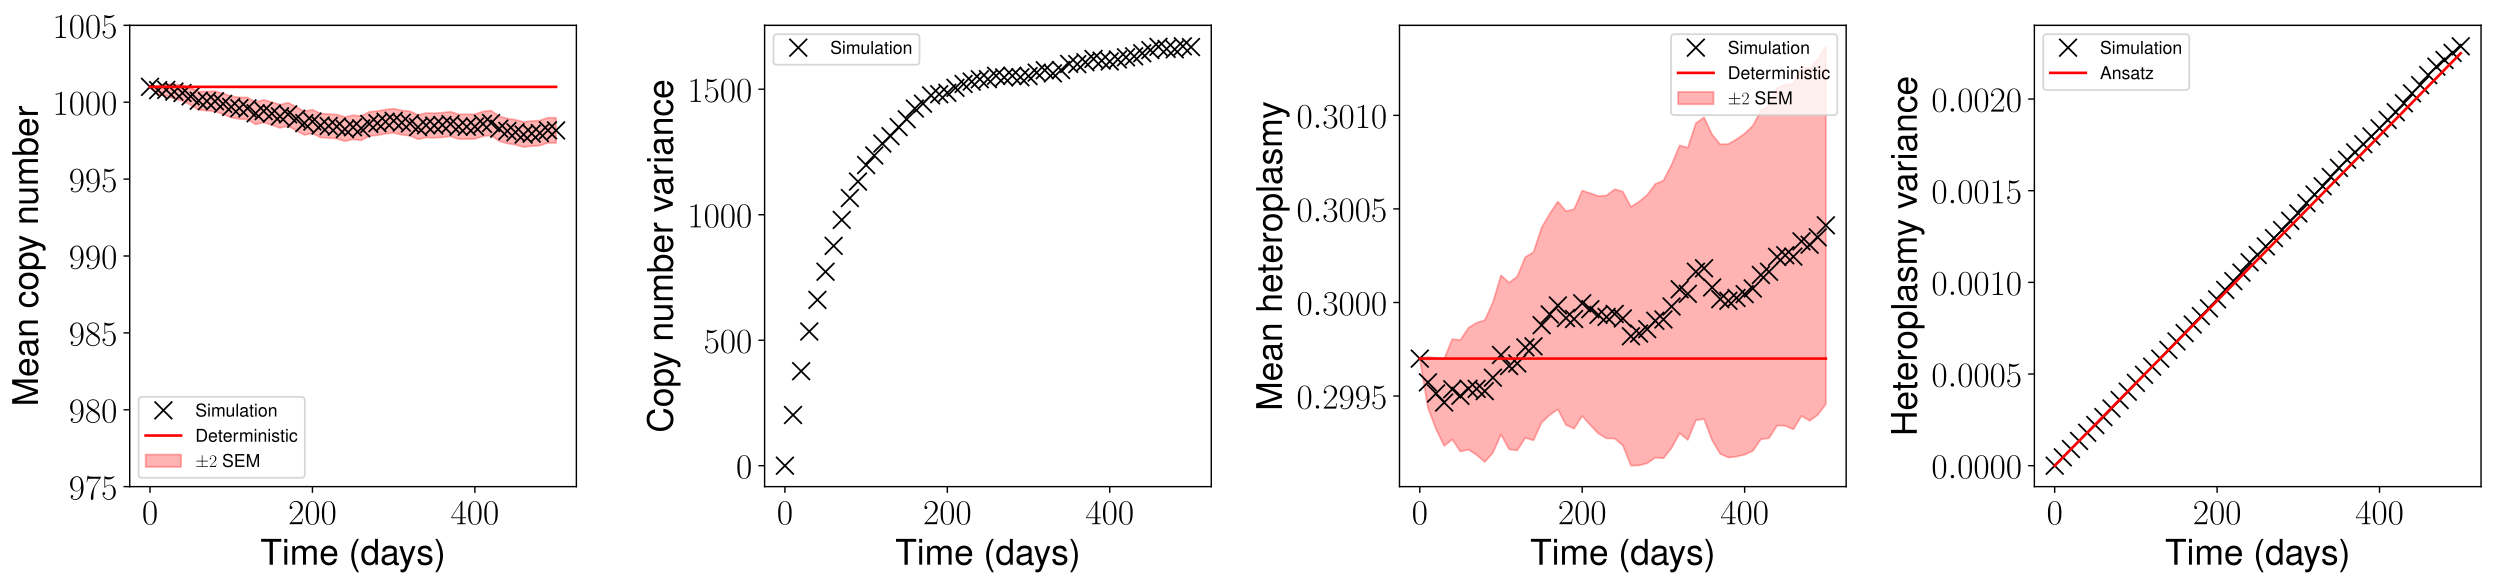 <?xml version="1.0" encoding="utf-8" standalone="no"?>
<!DOCTYPE svg PUBLIC "-//W3C//DTD SVG 1.1//EN"
  "http://www.w3.org/Graphics/SVG/1.1/DTD/svg11.dtd">
<!-- Created with matplotlib (http://matplotlib.org/) -->
<svg height="330.048pt" version="1.1" viewBox="0 0 1410.641 330.048" width="1410.641pt" xmlns="http://www.w3.org/2000/svg" xmlns:xlink="http://www.w3.org/1999/xlink">
 <defs>
  <style type="text/css">
*{stroke-linecap:butt;stroke-linejoin:round;}
  </style>
 </defs>
 <g id="figure_1">
  <g id="patch_1">
   <path d="M 0 330.048 
L 1410.641 330.048 
L 1410.641 0 
L 0 0 
z
" style="fill:#ffffff;"/>
  </g>
  <g id="axes_1">
   <g id="patch_2">
    <path d="M 73.193 274.598 
L 325.222 274.598 
L 325.222 14.298 
L 73.193 14.298 
z
" style="fill:#ffffff;"/>
   </g>
   <g id="PolyCollection_1">
    <defs>
     <path d="M 84.649 -281.043 
L 84.649 -281.043 
L 89.231 -281.666 
L 93.814 -282.699 
L 98.396 -282.367 
L 102.978 -282.029 
L 107.561 -280.511 
L 112.143 -278.364 
L 116.725 -278.422 
L 121.308 -278.581 
L 125.89 -277.286 
L 130.472 -275.72 
L 135.055 -275.1 
L 139.637 -275.091 
L 144.219 -272.427 
L 148.802 -273.711 
L 153.384 -272.412 
L 157.967 -270.965 
L 162.549 -272.095 
L 167.131 -269.693 
L 171.714 -267.262 
L 176.296 -268.169 
L 180.878 -265.94 
L 185.461 -265.713 
L 190.043 -265.383 
L 194.625 -264.008 
L 199.208 -265.032 
L 203.79 -264.485 
L 208.372 -266.945 
L 212.955 -267.389 
L 217.537 -268.226 
L 222.119 -268.722 
L 226.702 -267.715 
L 231.284 -267.293 
L 235.867 -265.176 
L 240.449 -266.262 
L 245.031 -266.157 
L 249.614 -266.44 
L 254.196 -267.007 
L 258.778 -265.548 
L 263.361 -265.527 
L 267.943 -265.598 
L 272.525 -267.113 
L 277.108 -267.651 
L 281.69 -264.447 
L 286.272 -263.174 
L 290.855 -262.473 
L 295.437 -261.232 
L 300.02 -261.733 
L 304.602 -262.059 
L 309.184 -263.615 
L 313.767 -263.543 
L 313.767 -249.368 
L 313.767 -249.368 
L 309.184 -249.427 
L 304.602 -247.922 
L 300.02 -247.588 
L 295.437 -247.053 
L 290.855 -248.349 
L 286.272 -249.104 
L 281.69 -250.429 
L 277.108 -253.65 
L 272.525 -253.149 
L 267.943 -251.668 
L 263.361 -251.583 
L 258.778 -251.575 
L 254.196 -253.09 
L 249.614 -252.557 
L 245.031 -252.27 
L 240.449 -252.481 
L 235.867 -251.453 
L 231.284 -253.515 
L 226.702 -253.979 
L 222.119 -255.047 
L 217.537 -254.571 
L 212.955 -253.709 
L 208.372 -253.293 
L 203.79 -250.805 
L 199.208 -251.411 
L 194.625 -250.388 
L 190.043 -251.806 
L 185.461 -252.177 
L 180.878 -252.472 
L 176.296 -254.79 
L 171.714 -253.909 
L 167.131 -256.361 
L 162.549 -258.913 
L 157.967 -257.872 
L 153.384 -259.518 
L 148.802 -260.962 
L 144.219 -259.85 
L 139.637 -262.656 
L 135.055 -262.898 
L 130.472 -263.708 
L 125.89 -265.608 
L 121.308 -267.247 
L 116.725 -267.561 
L 112.143 -268.091 
L 107.561 -270.863 
L 102.978 -273.107 
L 98.396 -274.342 
L 93.814 -275.964 
L 89.231 -276.733 
L 84.649 -281.043 
z
" id="mc15835708c" style="stroke:#ff0000;stroke-opacity:0.3;"/>
    </defs>
    <g clip-path="url(#p92897bb5e3)">
     <use style="fill:#ff0000;fill-opacity:0.3;stroke:#ff0000;stroke-opacity:0.3;" x="0" xlink:href="#mc15835708c" y="330.048"/>
    </g>
   </g>
   <g id="matplotlib.axis_1">
    <g id="xtick_1">
     <g id="line2d_1">
      <defs>
       <path d="M 0 0 
L 0 3.5 
" id="m70d7ffe264" style="stroke:#000000;stroke-width:0.8;"/>
      </defs>
      <g>
       <use style="stroke:#000000;stroke-width:0.8;" x="84.649" xlink:href="#m70d7ffe264" y="274.598"/>
      </g>
     </g>
     <g id="text_1">
      <!-- $0$ -->
      <defs>
       <path d="M 42 31.641 
C 42 37.75 41.906 48.125 37.703 56.109 
C 34 63.109 28.094 65.594 22.906 65.594 
C 18.094 65.594 12 63.406 8.203 56.203 
C 4.203 48.719 3.797 39.438 3.797 31.641 
C 3.797 25.953 3.906 17.281 7 9.672 
C 11.297 -0.609 19 -2 22.906 -2 
C 27.5 -2 34.5 -0.109 38.594 9.375 
C 41.594 16.281 42 24.359 42 31.641 
z
M 22.906 -0.406 
C 16.5 -0.406 12.703 5.078 11.297 12.688 
C 10.203 18.562 10.203 27.156 10.203 32.75 
C 10.203 40.438 10.203 46.828 11.5 52.922 
C 13.406 61.391 19 64 22.906 64 
C 27 64 32.297 61.297 34.203 53.125 
C 35.5 47.438 35.594 40.734 35.594 32.75 
C 35.594 26.25 35.594 18.266 34.406 12.375 
C 32.297 1.484 26.406 -0.406 22.906 -0.406 
z
" id="CMR17-48"/>
      </defs>
      <g transform="translate(80.08 295.795)scale(0.2 -0.2)">
       <use transform="scale(0.996)" xlink:href="#CMR17-48"/>
      </g>
     </g>
    </g>
    <g id="xtick_2">
     <g id="line2d_2">
      <g>
       <use style="stroke:#000000;stroke-width:0.8;" x="176.296" xlink:href="#m70d7ffe264" y="274.598"/>
      </g>
     </g>
     <g id="text_2">
      <!-- $200$ -->
      <defs>
       <path d="M 41.703 15.453 
L 39.906 15.453 
C 38.906 8.375 38.094 7.172 37.703 6.562 
C 37.203 5.766 30 5.766 28.594 5.766 
L 9.406 5.766 
C 13 9.672 20 16.75 28.5 24.953 
C 34.594 30.734 41.703 37.531 41.703 47.422 
C 41.703 59.219 32.297 66 21.797 66 
C 10.797 66 4.094 56.312 4.094 47.344 
C 4.094 43.438 7 42.938 8.203 42.938 
C 9.203 42.938 12.203 43.547 12.203 47.031 
C 12.203 50.109 9.594 51 8.203 51 
C 7.594 51 7 50.906 6.594 50.703 
C 8.5 59.219 14.297 63.406 20.406 63.406 
C 29.094 63.406 34.797 56.516 34.797 47.422 
C 34.797 38.734 29.703 31.25 24 24.75 
L 4.094 2.281 
L 4.094 0 
L 39.297 0 
z
" id="CMR17-50"/>
      </defs>
      <g transform="translate(162.589 295.795)scale(0.2 -0.2)">
       <use transform="scale(0.996)" xlink:href="#CMR17-50"/>
       <use transform="translate(45.69 0)scale(0.996)" xlink:href="#CMR17-48"/>
       <use transform="translate(91.381 0)scale(0.996)" xlink:href="#CMR17-48"/>
      </g>
     </g>
    </g>
    <g id="xtick_3">
     <g id="line2d_3">
      <g>
       <use style="stroke:#000000;stroke-width:0.8;" x="267.943" xlink:href="#m70d7ffe264" y="274.598"/>
      </g>
     </g>
     <g id="text_3">
      <!-- $400$ -->
      <defs>
       <path d="M 33.594 64.406 
C 33.594 66.5 33.5 66.5 31.703 66.5 
L 2 19.594 
L 2 17 
L 27.797 17 
L 27.797 7.141 
C 27.797 3.5 27.594 2.5 20.594 2.5 
L 18.703 2.5 
L 18.703 0 
C 21.906 0 27.297 0 30.703 0 
C 34.094 0 39.5 0 42.703 0 
L 42.703 2.5 
L 40.797 2.5 
C 33.797 2.5 33.594 3.5 33.594 7.141 
L 33.594 17 
L 43.797 17 
L 43.797 19.594 
L 33.594 19.594 
z
M 28.094 57.859 
L 28.094 19.594 
L 4 19.594 
z
" id="CMR17-52"/>
      </defs>
      <g transform="translate(254.236 295.795)scale(0.2 -0.2)">
       <use transform="scale(0.996)" xlink:href="#CMR17-52"/>
       <use transform="translate(45.69 0)scale(0.996)" xlink:href="#CMR17-48"/>
       <use transform="translate(91.381 0)scale(0.996)" xlink:href="#CMR17-48"/>
      </g>
     </g>
    </g>
    <g id="text_4">
     <!-- Time (days) -->
     <defs>
      <path d="M 35.406 64.781 
L 59.297 64.781 
L 59.297 73 
L 2.094 73 
L 2.094 64.781 
L 26.094 64.781 
L 26.094 -0.219 
L 35.406 -0.219 
z
" id="Nimbus_Sans_L_Regular-84"/>
      <path d="M 15 52.484 
L 6.703 52.484 
L 6.703 0 
L 15 0 
z
M 15 73 
L 6.594 73 
L 6.594 62.484 
L 15 62.484 
z
" id="Nimbus_Sans_L_Regular-105"/>
      <path d="M 7 52.484 
L 7 0 
L 15.406 0 
L 15.406 32.953 
C 15.406 40.578 20.906 46.688 27.703 46.688 
C 33.906 46.688 37.406 42.875 37.406 36.156 
L 37.406 0 
L 45.797 0 
L 45.797 32.953 
C 45.797 40.578 51.297 46.688 58.094 46.688 
C 64.203 46.688 67.797 42.781 67.797 36.156 
L 67.797 0 
L 76.203 0 
L 76.203 39.375 
C 76.203 48.781 70.797 54 61 54 
C 54 54 49.797 51.891 44.906 45.984 
C 41.797 51.594 37.594 54 30.797 54 
C 23.797 54 19.203 51.391 14.703 45.078 
L 14.703 52.484 
z
" id="Nimbus_Sans_L_Regular-109"/>
      <path d="M 51.297 23.891 
C 51.297 31.781 50.703 36.531 49.203 40.375 
C 45.797 48.859 37.797 54 28 54 
C 13.406 54 4 42.844 4 25.703 
C 4 8.547 13.094 -2 27.797 -2 
C 39.797 -2 48.094 4.844 50.203 16.312 
L 41.797 16.312 
C 39.5 9.344 34.797 5.703 28.094 5.703 
C 22.797 5.703 18.297 8.125 15.5 12.578 
C 13.5 15.594 12.797 18.641 12.703 23.891 
z
M 12.906 31 
C 13.594 40.266 19.5 46.281 27.906 46.281 
C 36.094 46.281 42.406 39.531 42.406 31 
C 42.406 31 42.406 31 42.297 31 
z
" id="Nimbus_Sans_L_Regular-101"/>
      <path d="M 23.594 73 
C 13.594 59.844 7.297 41.562 7.297 25.797 
C 7.297 9.938 13.594 -8.344 23.594 -21.5 
L 29.094 -21.5 
C 20.297 -7.141 15.406 9.734 15.406 25.797 
C 15.406 41.766 20.297 58.734 29.094 73 
z
" id="Nimbus_Sans_L_Regular-40"/>
      <path d="M 49.5 73 
L 41.203 73 
L 41.203 45.891 
C 37.703 51.188 32.094 54 25.094 54 
C 11.5 54 2.594 43.141 2.594 26.484 
C 2.594 8.844 11.297 -2 25.406 -2 
C 32.594 -2 37.594 0.703 42.094 7.203 
L 42.094 -0.031 
L 49.5 -0.031 
z
M 26.5 46.188 
C 35.5 46.188 41.203 38.234 41.203 25.797 
C 41.203 13.766 35.406 5.812 26.594 5.812 
C 17.406 5.812 11.297 13.859 11.297 26 
C 11.297 38.125 17.406 46.188 26.5 46.188 
z
" id="Nimbus_Sans_L_Regular-100"/>
      <path d="M 53.5 5.203 
C 52.594 5 52.203 5 51.703 5 
C 48.797 5 47.203 6.484 47.203 9.078 
L 47.203 39.766 
C 47.203 49.016 40.406 54 27.5 54 
C 19.906 54 13.594 51.812 10.094 47.906 
C 7.703 45.203 6.703 42.219 6.5 37.031 
L 14.906 37.031 
C 15.594 43.391 19.406 46.281 27.203 46.281 
C 34.703 46.281 38.906 43.484 38.906 38.516 
L 38.906 36.328 
C 38.906 32.828 36.797 31.344 30.203 30.547 
C 18.406 29.062 16.594 28.656 13.406 27.359 
C 7.297 24.875 4.203 20.188 4.203 13.422 
C 4.203 3.969 10.797 -2 21.406 -2 
C 28 -2 33.297 0.297 39.203 5.703 
C 39.797 0.391 42.406 -2 47.797 -2 
C 49.5 -2 50.797 -1.812 53.5 -1.094 
z
M 38.906 16.75 
C 38.906 13.953 38.094 12.266 35.594 9.984 
C 32.203 6.891 28.094 5.312 23.203 5.312 
C 16.703 5.312 12.906 8.391 12.906 13.656 
C 12.906 19.141 16.594 21.922 25.5 23.219 
C 34.297 24.406 36.094 24.812 38.906 26.094 
z
" id="Nimbus_Sans_L_Regular-97"/>
      <path d="M 38.797 52.5 
L 24.297 11.531 
L 10.906 52.5 
L 2 52.5 
L 19.703 -0.328 
L 16.5 -8.656 
C 15.203 -12.375 13.297 -13.781 9.797 -13.781 
C 8.594 -13.781 7.203 -13.578 5.406 -13.172 
L 5.406 -20.703 
C 7.094 -21.594 8.797 -22 11 -22 
C 13.703 -22 16.594 -21.094 18.797 -19.484 
C 21.406 -17.578 22.906 -15.359 24.5 -11.141 
L 47.797 52.5 
z
" id="Nimbus_Sans_L_Regular-121"/>
      <path d="M 43.797 37.922 
C 43.703 48.203 36.906 54 24.797 54 
C 12.594 54 4.703 47.719 4.703 38.062 
C 4.703 29.891 8.906 26.016 21.297 23.031 
L 29.094 21.141 
C 34.906 19.734 37.203 17.656 37.203 13.875 
C 37.203 9 32.297 5.703 25 5.703 
C 20.5 5.703 16.703 7 14.594 9.188 
C 13.297 10.688 12.703 12.172 12.203 15.844 
L 3.406 15.844 
C 3.797 3.766 10.594 -2 24.297 -2 
C 37.5 -2 45.906 4.453 45.906 14.516 
C 45.906 22.281 41.5 26.578 31.094 29.062 
L 23.094 30.953 
C 16.297 32.531 13.406 34.734 13.406 38.406 
C 13.406 43.188 17.703 46.281 24.5 46.281 
C 31.203 46.281 34.797 43.391 35 37.922 
z
" id="Nimbus_Sans_L_Regular-115"/>
      <path d="M 9.297 -21.5 
C 19.297 -8.344 25.594 9.938 25.594 25.688 
C 25.594 41.562 19.297 59.844 9.297 73 
L 3.797 73 
C 12.594 58.641 17.5 41.766 17.5 25.688 
C 17.5 9.734 12.594 -7.25 3.797 -21.5 
z
" id="Nimbus_Sans_L_Regular-41"/>
     </defs>
     <g transform="translate(146.924 318.604)scale(0.2 -0.2)">
      <use transform="scale(0.996)" xlink:href="#Nimbus_Sans_L_Regular-84"/>
      <use transform="translate(60.872 0)scale(0.996)" xlink:href="#Nimbus_Sans_L_Regular-105"/>
      <use transform="translate(82.988 0)scale(0.996)" xlink:href="#Nimbus_Sans_L_Regular-109"/>
      <use transform="translate(165.977 0)scale(0.996)" xlink:href="#Nimbus_Sans_L_Regular-101"/>
      <use transform="translate(249.064 0)scale(0.996)" xlink:href="#Nimbus_Sans_L_Regular-40"/>
      <use transform="translate(282.239 0)scale(0.996)" xlink:href="#Nimbus_Sans_L_Regular-100"/>
      <use transform="translate(337.631 0)scale(0.996)" xlink:href="#Nimbus_Sans_L_Regular-97"/>
      <use transform="translate(390.034 0)scale(0.996)" xlink:href="#Nimbus_Sans_L_Regular-121"/>
      <use transform="translate(439.847 0)scale(0.996)" xlink:href="#Nimbus_Sans_L_Regular-115"/>
      <use transform="translate(489.661 0)scale(0.996)" xlink:href="#Nimbus_Sans_L_Regular-41"/>
     </g>
    </g>
   </g>
   <g id="matplotlib.axis_2">
    <g id="ytick_1">
     <g id="line2d_4">
      <defs>
       <path d="M 0 0 
L -3.5 0 
" id="m279e8bb969" style="stroke:#000000;stroke-width:0.8;"/>
      </defs>
      <g>
       <use style="stroke:#000000;stroke-width:0.8;" x="73.193" xlink:href="#m279e8bb969" y="274.598"/>
      </g>
     </g>
     <g id="text_5">
      <!-- $975$ -->
      <defs>
       <path d="M 35.203 29.125 
C 35.203 7.25 26.094 0.484 18.594 0.484 
C 16.297 0.484 10.703 0.484 8.406 4.594 
C 11 4.188 12.906 5.578 12.906 8.094 
C 12.906 10.812 10.703 11.703 9.297 11.703 
C 8.406 11.703 5.703 11.297 5.703 7.906 
C 5.703 1.109 11.594 -2 18.797 -2 
C 30.297 -2 42 10.531 42 32.391 
C 42 59.641 30.797 65.297 23.203 65.297 
C 13.297 65.297 3.797 56.688 3.797 43.406 
C 3.797 31.109 11.906 22 22.094 22 
C 30.5 22 34.203 29.734 35.203 33 
z
M 22.297 23.594 
C 19.594 23.594 15.797 24.094 12.703 30.031 
C 10.594 33.891 10.594 38.453 10.594 43.297 
C 10.594 49.156 10.594 53.203 13.406 57.562 
C 14.797 59.641 17.406 63 23.203 63 
C 35 63 35 45.078 35 41.125 
C 35 34.094 31.797 23.594 22.297 23.594 
z
" id="CMR17-57"/>
       <path d="M 45.094 61.578 
L 45.094 63.766 
L 21.594 63.766 
C 9.906 63.766 9.703 65.078 9.297 67 
L 7.5 67 
L 4.594 48.344 
L 6.406 48.344 
C 6.703 50.234 7.406 55.312 8.594 57.203 
C 9.203 58 16.594 58 18.297 58 
L 40.297 58 
L 29.203 41.578 
C 21.797 30.531 16.703 15.609 16.703 2.578 
C 16.703 1.391 16.703 -2 20.297 -2 
C 23.906 -2 23.906 1.391 23.906 2.672 
L 23.906 7.266 
C 23.906 23.562 26.703 34.312 31.297 41.188 
z
" id="CMR17-55"/>
       <path d="M 11.406 57.688 
C 12.406 57.281 16.5 56 20.703 56 
C 30 56 35.094 61.109 38 64.062 
C 38 64.953 38 65.5 37.406 65.5 
C 37.297 65.5 37.094 65.5 36.297 65.047 
C 32.797 63.406 28.703 62.078 23.703 62.078 
C 20.703 62.078 16.203 62.484 11.297 64.672 
C 10.203 65.172 10 65.172 9.906 65.172 
C 9.406 65.172 9.297 65.062 9.297 63.078 
L 9.297 34.422 
C 9.297 32.641 9.297 32.141 10.297 32.141 
C 10.797 32.141 11 32.344 11.5 33.031 
C 14.703 37.516 19.094 39.406 24.094 39.406 
C 27.594 39.406 35.094 37.219 35.094 20.141 
C 35.094 16.953 35.094 11.172 32.094 6.578 
C 29.594 2.484 25.703 0.391 21.406 0.391 
C 14.797 0.391 8.094 5 6.297 12.719 
C 6.703 12.609 7.5 12.422 7.906 12.422 
C 9.203 12.422 11.703 13.125 11.703 16.219 
C 11.703 18.906 9.797 20 7.906 20 
C 5.594 20 4.094 18.594 4.094 15.797 
C 4.094 7.094 11 -2 21.594 -2 
C 31.906 -2 41.703 6.875 41.703 19.75 
C 41.703 31.719 33.906 41 24.203 41 
C 19.094 41 14.797 39.109 11.406 35.531 
z
" id="CMR17-53"/>
      </defs>
      <g transform="translate(38.779 281.697)scale(0.2 -0.2)">
       <use transform="scale(0.996)" xlink:href="#CMR17-57"/>
       <use transform="translate(45.69 0)scale(0.996)" xlink:href="#CMR17-55"/>
       <use transform="translate(91.381 0)scale(0.996)" xlink:href="#CMR17-53"/>
      </g>
     </g>
    </g>
    <g id="ytick_2">
     <g id="line2d_5">
      <g>
       <use style="stroke:#000000;stroke-width:0.8;" x="73.193" xlink:href="#m279e8bb969" y="231.215"/>
      </g>
     </g>
     <g id="text_6">
      <!-- $980$ -->
      <defs>
       <path d="M 27.203 35.375 
C 33.5 38.547 39.906 43.328 39.906 50.984 
C 39.906 60.016 31.094 65.297 23 65.297 
C 13.906 65.297 5.906 58.734 5.906 49.688 
C 5.906 47.203 6.5 42.922 10.406 39.141 
C 11.406 38.156 15.594 35.172 18.297 33.281 
C 13.797 30.984 3.297 25.531 3.297 14.594 
C 3.297 4.359 13.094 -2 22.797 -2 
C 33.5 -2 42.5 5.656 42.5 15.781 
C 42.5 24.844 36.406 29.016 32.406 31.703 
z
M 14.094 44.094 
C 13.297 44.594 9.297 47.672 9.297 52.359 
C 9.297 58.422 15.594 63 22.797 63 
C 30.703 63 36.5 57.438 36.5 50.969 
C 36.5 41.703 26.094 36.422 25.594 36.422 
C 25.5 36.422 25.406 36.422 24.594 37.031 
z
M 32.5 23.734 
C 34 22.641 38.797 19.375 38.797 13.297 
C 38.797 5.953 31.406 0.391 23 0.391 
C 13.906 0.391 7 6.844 7 14.688 
C 7 22.547 13.094 29.094 20 32.188 
z
" id="CMR17-56"/>
      </defs>
      <g transform="translate(38.779 238.313)scale(0.2 -0.2)">
       <use transform="scale(0.996)" xlink:href="#CMR17-57"/>
       <use transform="translate(45.69 0)scale(0.996)" xlink:href="#CMR17-56"/>
       <use transform="translate(91.381 0)scale(0.996)" xlink:href="#CMR17-48"/>
      </g>
     </g>
    </g>
    <g id="ytick_3">
     <g id="line2d_6">
      <g>
       <use style="stroke:#000000;stroke-width:0.8;" x="73.193" xlink:href="#m279e8bb969" y="187.832"/>
      </g>
     </g>
     <g id="text_7">
      <!-- $985$ -->
      <g transform="translate(38.779 194.93)scale(0.2 -0.2)">
       <use transform="scale(0.996)" xlink:href="#CMR17-57"/>
       <use transform="translate(45.69 0)scale(0.996)" xlink:href="#CMR17-56"/>
       <use transform="translate(91.381 0)scale(0.996)" xlink:href="#CMR17-53"/>
      </g>
     </g>
    </g>
    <g id="ytick_4">
     <g id="line2d_7">
      <g>
       <use style="stroke:#000000;stroke-width:0.8;" x="73.193" xlink:href="#m279e8bb969" y="144.448"/>
      </g>
     </g>
     <g id="text_8">
      <!-- $990$ -->
      <g transform="translate(38.779 151.547)scale(0.2 -0.2)">
       <use transform="scale(0.996)" xlink:href="#CMR17-57"/>
       <use transform="translate(45.69 0)scale(0.996)" xlink:href="#CMR17-57"/>
       <use transform="translate(91.381 0)scale(0.996)" xlink:href="#CMR17-48"/>
      </g>
     </g>
    </g>
    <g id="ytick_5">
     <g id="line2d_8">
      <g>
       <use style="stroke:#000000;stroke-width:0.8;" x="73.193" xlink:href="#m279e8bb969" y="101.065"/>
      </g>
     </g>
     <g id="text_9">
      <!-- $995$ -->
      <g transform="translate(38.779 108.163)scale(0.2 -0.2)">
       <use transform="scale(0.996)" xlink:href="#CMR17-57"/>
       <use transform="translate(45.69 0)scale(0.996)" xlink:href="#CMR17-57"/>
       <use transform="translate(91.381 0)scale(0.996)" xlink:href="#CMR17-53"/>
      </g>
     </g>
    </g>
    <g id="ytick_6">
     <g id="line2d_9">
      <g>
       <use style="stroke:#000000;stroke-width:0.8;" x="73.193" xlink:href="#m279e8bb969" y="57.682"/>
      </g>
     </g>
     <g id="text_10">
      <!-- $1000$ -->
      <defs>
       <path d="M 26.594 63.406 
C 26.594 65.5 26.5 65.5 25.094 65.5 
C 21.203 61.188 15.297 59.797 9.703 59.797 
C 9.406 59.797 8.906 59.797 8.797 59.5 
C 8.703 59.297 8.703 59.094 8.703 57 
C 11.797 57 17 57.594 21 59.984 
L 21 7.203 
C 21 3.688 20.797 2.5 12.203 2.5 
L 9.203 2.5 
L 9.203 0 
C 14 0 19 0 23.797 0 
C 28.594 0 33.594 0 38.406 0 
L 38.406 2.5 
L 35.406 2.5 
C 26.797 2.5 26.594 3.594 26.594 7.156 
z
" id="CMR17-49"/>
      </defs>
      <g transform="translate(29.641 64.78)scale(0.2 -0.2)">
       <use transform="scale(0.996)" xlink:href="#CMR17-49"/>
       <use transform="translate(45.69 0)scale(0.996)" xlink:href="#CMR17-48"/>
       <use transform="translate(91.381 0)scale(0.996)" xlink:href="#CMR17-48"/>
       <use transform="translate(137.071 0)scale(0.996)" xlink:href="#CMR17-48"/>
      </g>
     </g>
    </g>
    <g id="ytick_7">
     <g id="line2d_10">
      <g>
       <use style="stroke:#000000;stroke-width:0.8;" x="73.193" xlink:href="#m279e8bb969" y="14.298"/>
      </g>
     </g>
     <g id="text_11">
      <!-- $1005$ -->
      <g transform="translate(29.641 21.397)scale(0.2 -0.2)">
       <use transform="scale(0.996)" xlink:href="#CMR17-49"/>
       <use transform="translate(45.69 0)scale(0.996)" xlink:href="#CMR17-48"/>
       <use transform="translate(91.381 0)scale(0.996)" xlink:href="#CMR17-48"/>
       <use transform="translate(137.071 0)scale(0.996)" xlink:href="#CMR17-53"/>
      </g>
     </g>
    </g>
    <g id="text_12">
     <!-- Mean copy number -->
     <defs>
      <path d="M 46.797 -0.031 
L 67.297 61.172 
L 67.297 -0.031 
L 76.094 -0.031 
L 76.094 73 
L 63.203 73 
L 42 9.391 
L 20.406 73 
L 7.5 73 
L 7.5 -0.031 
L 16.297 -0.031 
L 16.297 61.172 
L 37 -0.031 
z
" id="Nimbus_Sans_L_Regular-77"/>
      <path d="M 7 52.484 
L 7 0 
L 15.406 0 
L 15.406 28.953 
C 15.406 39.672 21 46.688 29.594 46.688 
C 36.203 46.688 40.406 42.672 40.406 36.359 
L 40.406 0 
L 48.703 0 
L 48.703 39.672 
C 48.703 48.391 42.203 54 32.094 54 
C 24.297 54 19.297 50.984 14.703 43.688 
L 14.703 52.484 
z
" id="Nimbus_Sans_L_Regular-110"/>
      <path d="M 47.094 34.938 
C 46.703 40.031 45.594 43.328 43.594 46.219 
C 40 51.109 33.703 54 26.406 54 
C 12.297 54 3.094 42.844 3.094 25.5 
C 3.094 8.656 12.094 -2 26.297 -2 
C 38.797 -2 46.703 5.469 47.703 18.234 
L 39.297 18.234 
C 37.906 9.875 33.594 5.703 26.5 5.703 
C 17.297 5.703 11.797 13.172 11.797 25.5 
C 11.797 38.531 17.203 46.281 26.297 46.281 
C 33.297 46.281 37.703 42.203 38.703 34.938 
z
" id="Nimbus_Sans_L_Regular-99"/>
      <path d="M 27.203 54 
C 12.5 54 3.594 43.531 3.594 25.984 
C 3.594 8.453 12.406 -2 27.297 -2 
C 42 -2 51 8.453 51 25.594 
C 51 43.625 42.297 54 27.203 54 
z
M 27.297 46.281 
C 36.703 46.281 42.297 38.625 42.297 25.703 
C 42.297 13.453 36.5 5.703 27.297 5.703 
C 18 5.703 12.297 13.359 12.297 25.984 
C 12.297 38.531 18 46.281 27.297 46.281 
z
" id="Nimbus_Sans_L_Regular-111"/>
      <path d="M 5.406 -22 
L 13.797 -22 
L 13.797 5 
C 18.203 -0.422 23.094 -2.812 29.906 -2.812 
C 43.406 -2.812 52.297 8.156 52.297 24.984 
C 52.297 42.719 43.703 53.812 29.797 53.812 
C 22.703 53.812 17 50.594 13.094 44.391 
L 13.094 52.328 
L 5.406 52.328 
z
M 28.406 46 
C 37.594 46 43.594 37.812 43.594 25.188 
C 43.594 13.172 37.5 5 28.406 5 
C 19.594 5 13.797 13.078 13.797 25.5 
C 13.797 37.922 19.594 46 28.406 46 
z
" id="Nimbus_Sans_L_Regular-112"/>
      <path d="M 48.203 0.516 
L 48.203 53 
L 39.906 53 
L 39.906 23.109 
C 39.906 12.344 34.297 5.312 25.594 5.312 
C 19 5.312 14.797 9.328 14.797 15.672 
L 14.797 53 
L 6.5 53 
L 6.5 12.375 
C 6.5 3.625 13 -2 23.203 -2 
C 30.906 -2 35.797 0.703 40.703 7.625 
L 40.703 0.516 
z
" id="Nimbus_Sans_L_Regular-117"/>
      <path d="M 5.406 73 
L 5.406 -0.031 
L 12.906 -0.031 
L 12.906 7 
C 16.906 0.891 22.203 -2 29.5 -2 
C 43.297 -2 52.297 9.25 52.297 26.594 
C 52.297 43.531 43.703 54 29.906 54 
C 22.703 54 17.594 51.281 13.703 45.391 
L 13.703 73 
z
M 28.297 46.188 
C 37.594 46.188 43.594 38.125 43.594 25.703 
C 43.594 13.859 37.406 5.812 28.297 5.812 
C 19.5 5.812 13.703 13.766 13.703 26 
C 13.703 38.234 19.5 46.188 28.297 46.188 
z
" id="Nimbus_Sans_L_Regular-98"/>
      <path d="M 6.906 52.484 
L 6.906 0 
L 15.297 0 
L 15.297 27.203 
C 15.297 34.703 17.203 39.609 21.203 42.5 
C 23.797 44.406 26.297 45 32.094 45 
L 32.094 53.625 
C 30.703 53.812 30 53.812 28.906 53.812 
C 23.5 53.812 19.406 50.625 14.594 42.906 
L 14.594 52.484 
z
" id="Nimbus_Sans_L_Regular-114"/>
     </defs>
     <g transform="translate(21.397 229.319)rotate(-90)scale(0.2 -0.2)">
      <use transform="scale(0.996)" xlink:href="#Nimbus_Sans_L_Regular-77"/>
      <use transform="translate(82.988 0)scale(0.996)" xlink:href="#Nimbus_Sans_L_Regular-101"/>
      <use transform="translate(138.38 0)scale(0.996)" xlink:href="#Nimbus_Sans_L_Regular-97"/>
      <use transform="translate(193.772 0)scale(0.996)" xlink:href="#Nimbus_Sans_L_Regular-110"/>
      <use transform="translate(276.859 0)scale(0.996)" xlink:href="#Nimbus_Sans_L_Regular-99"/>
      <use transform="translate(326.672 0)scale(0.996)" xlink:href="#Nimbus_Sans_L_Regular-111"/>
      <use transform="translate(382.064 0)scale(0.996)" xlink:href="#Nimbus_Sans_L_Regular-112"/>
      <use transform="translate(434.467 0)scale(0.996)" xlink:href="#Nimbus_Sans_L_Regular-121"/>
      <use transform="translate(511.975 0)scale(0.996)" xlink:href="#Nimbus_Sans_L_Regular-110"/>
      <use transform="translate(566.371 0)scale(0.996)" xlink:href="#Nimbus_Sans_L_Regular-117"/>
      <use transform="translate(621.763 0)scale(0.996)" xlink:href="#Nimbus_Sans_L_Regular-109"/>
      <use transform="translate(704.751 0)scale(0.996)" xlink:href="#Nimbus_Sans_L_Regular-98"/>
      <use transform="translate(760.143 0)scale(0.996)" xlink:href="#Nimbus_Sans_L_Regular-101"/>
      <use transform="translate(815.534 0)scale(0.996)" xlink:href="#Nimbus_Sans_L_Regular-114"/>
     </g>
    </g>
   </g>
   <g id="line2d_11">
    <defs>
     <path d="M -5 5 
L 5 -5 
M -5 -5 
L 5 5 
" id="m735ef0ddb2" style="stroke:#000000;"/>
    </defs>
    <g clip-path="url(#p92897bb5e3)">
     <use style="stroke:#000000;" x="84.649" xlink:href="#m735ef0ddb2" y="49.005"/>
     <use style="stroke:#000000;" x="89.231" xlink:href="#m735ef0ddb2" y="50.849"/>
     <use style="stroke:#000000;" x="93.814" xlink:href="#m735ef0ddb2" y="50.717"/>
     <use style="stroke:#000000;" x="98.396" xlink:href="#m735ef0ddb2" y="51.694"/>
     <use style="stroke:#000000;" x="102.978" xlink:href="#m735ef0ddb2" y="52.48"/>
     <use style="stroke:#000000;" x="107.561" xlink:href="#m735ef0ddb2" y="54.361"/>
     <use style="stroke:#000000;" x="112.143" xlink:href="#m735ef0ddb2" y="56.821"/>
     <use style="stroke:#000000;" x="116.725" xlink:href="#m735ef0ddb2" y="57.057"/>
     <use style="stroke:#000000;" x="121.308" xlink:href="#m735ef0ddb2" y="57.134"/>
     <use style="stroke:#000000;" x="125.89" xlink:href="#m735ef0ddb2" y="58.601"/>
     <use style="stroke:#000000;" x="130.472" xlink:href="#m735ef0ddb2" y="60.334"/>
     <use style="stroke:#000000;" x="135.055" xlink:href="#m735ef0ddb2" y="61.049"/>
     <use style="stroke:#000000;" x="139.637" xlink:href="#m735ef0ddb2" y="61.175"/>
     <use style="stroke:#000000;" x="144.219" xlink:href="#m735ef0ddb2" y="63.91"/>
     <use style="stroke:#000000;" x="148.802" xlink:href="#m735ef0ddb2" y="62.712"/>
     <use style="stroke:#000000;" x="153.384" xlink:href="#m735ef0ddb2" y="64.083"/>
     <use style="stroke:#000000;" x="157.967" xlink:href="#m735ef0ddb2" y="65.629"/>
     <use style="stroke:#000000;" x="162.549" xlink:href="#m735ef0ddb2" y="64.544"/>
     <use style="stroke:#000000;" x="167.131" xlink:href="#m735ef0ddb2" y="67.021"/>
     <use style="stroke:#000000;" x="171.714" xlink:href="#m735ef0ddb2" y="69.463"/>
     <use style="stroke:#000000;" x="176.296" xlink:href="#m735ef0ddb2" y="68.569"/>
     <use style="stroke:#000000;" x="180.878" xlink:href="#m735ef0ddb2" y="70.842"/>
     <use style="stroke:#000000;" x="185.461" xlink:href="#m735ef0ddb2" y="71.104"/>
     <use style="stroke:#000000;" x="190.043" xlink:href="#m735ef0ddb2" y="71.454"/>
     <use style="stroke:#000000;" x="194.625" xlink:href="#m735ef0ddb2" y="72.85"/>
     <use style="stroke:#000000;" x="199.208" xlink:href="#m735ef0ddb2" y="71.826"/>
     <use style="stroke:#000000;" x="203.79" xlink:href="#m735ef0ddb2" y="72.403"/>
     <use style="stroke:#000000;" x="208.372" xlink:href="#m735ef0ddb2" y="69.93"/>
     <use style="stroke:#000000;" x="212.955" xlink:href="#m735ef0ddb2" y="69.499"/>
     <use style="stroke:#000000;" x="217.537" xlink:href="#m735ef0ddb2" y="68.65"/>
     <use style="stroke:#000000;" x="222.119" xlink:href="#m735ef0ddb2" y="68.164"/>
     <use style="stroke:#000000;" x="226.702" xlink:href="#m735ef0ddb2" y="69.202"/>
     <use style="stroke:#000000;" x="231.284" xlink:href="#m735ef0ddb2" y="69.644"/>
     <use style="stroke:#000000;" x="235.867" xlink:href="#m735ef0ddb2" y="71.734"/>
     <use style="stroke:#000000;" x="240.449" xlink:href="#m735ef0ddb2" y="70.677"/>
     <use style="stroke:#000000;" x="245.031" xlink:href="#m735ef0ddb2" y="70.835"/>
     <use style="stroke:#000000;" x="249.614" xlink:href="#m735ef0ddb2" y="70.55"/>
     <use style="stroke:#000000;" x="254.196" xlink:href="#m735ef0ddb2" y="70"/>
     <use style="stroke:#000000;" x="258.778" xlink:href="#m735ef0ddb2" y="71.487"/>
     <use style="stroke:#000000;" x="263.361" xlink:href="#m735ef0ddb2" y="71.493"/>
     <use style="stroke:#000000;" x="267.943" xlink:href="#m735ef0ddb2" y="71.415"/>
     <use style="stroke:#000000;" x="272.525" xlink:href="#m735ef0ddb2" y="69.917"/>
     <use style="stroke:#000000;" x="277.108" xlink:href="#m735ef0ddb2" y="69.398"/>
     <use style="stroke:#000000;" x="281.69" xlink:href="#m735ef0ddb2" y="72.611"/>
     <use style="stroke:#000000;" x="286.272" xlink:href="#m735ef0ddb2" y="73.91"/>
     <use style="stroke:#000000;" x="290.855" xlink:href="#m735ef0ddb2" y="74.638"/>
     <use style="stroke:#000000;" x="295.437" xlink:href="#m735ef0ddb2" y="75.906"/>
     <use style="stroke:#000000;" x="300.02" xlink:href="#m735ef0ddb2" y="75.388"/>
     <use style="stroke:#000000;" x="304.602" xlink:href="#m735ef0ddb2" y="75.058"/>
     <use style="stroke:#000000;" x="309.184" xlink:href="#m735ef0ddb2" y="73.527"/>
     <use style="stroke:#000000;" x="313.767" xlink:href="#m735ef0ddb2" y="73.593"/>
    </g>
   </g>
   <g id="line2d_12">
    <path clip-path="url(#p92897bb5e3)" d="M 84.649 49.005 
L 89.231 49.005 
L 93.814 49.005 
L 98.396 49.005 
L 102.978 49.005 
L 107.561 49.005 
L 112.143 49.005 
L 116.725 49.005 
L 121.308 49.005 
L 125.89 49.005 
L 130.472 49.005 
L 135.055 49.005 
L 139.637 49.005 
L 144.219 49.005 
L 148.802 49.005 
L 153.384 49.005 
L 157.967 49.005 
L 162.549 49.005 
L 167.131 49.005 
L 171.714 49.005 
L 176.296 49.005 
L 180.878 49.005 
L 185.461 49.005 
L 190.043 49.005 
L 194.625 49.005 
L 199.208 49.005 
L 203.79 49.005 
L 208.372 49.005 
L 212.955 49.005 
L 217.537 49.005 
L 222.119 49.005 
L 226.702 49.005 
L 231.284 49.005 
L 235.867 49.005 
L 240.449 49.005 
L 245.031 49.005 
L 249.614 49.005 
L 254.196 49.005 
L 258.778 49.005 
L 263.361 49.005 
L 267.943 49.005 
L 272.525 49.005 
L 277.108 49.005 
L 281.69 49.005 
L 286.272 49.005 
L 290.855 49.005 
L 295.437 49.005 
L 300.02 49.005 
L 304.602 49.005 
L 309.184 49.005 
L 313.767 49.005 
" style="fill:none;stroke:#ff0000;stroke-linecap:square;stroke-width:1.5;"/>
   </g>
   <g id="patch_3">
    <path d="M 73.193 274.598 
L 73.193 14.298 
" style="fill:none;stroke:#000000;stroke-linecap:square;stroke-linejoin:miter;stroke-width:0.8;"/>
   </g>
   <g id="patch_4">
    <path d="M 325.222 274.598 
L 325.222 14.298 
" style="fill:none;stroke:#000000;stroke-linecap:square;stroke-linejoin:miter;stroke-width:0.8;"/>
   </g>
   <g id="patch_5">
    <path d="M 73.193 274.598 
L 325.222 274.598 
" style="fill:none;stroke:#000000;stroke-linecap:square;stroke-linejoin:miter;stroke-width:0.8;"/>
   </g>
   <g id="patch_6">
    <path d="M 73.193 14.298 
L 325.222 14.298 
" style="fill:none;stroke:#000000;stroke-linecap:square;stroke-linejoin:miter;stroke-width:0.8;"/>
   </g>
   <g id="legend_1">
    <g id="patch_7">
     <path d="M 80.193 269.598 
L 170.006 269.598 
Q 172.006 269.598 172.006 267.598 
L 172.006 225.937 
Q 172.006 223.937 170.006 223.937 
L 80.193 223.937 
Q 78.193 223.937 78.193 225.937 
L 78.193 267.598 
Q 78.193 269.598 80.193 269.598 
z
" style="fill:#ffffff;opacity:0.8;stroke:#cccccc;stroke-linejoin:miter;"/>
    </g>
    <g id="line2d_13"/>
    <g id="line2d_14">
     <g>
      <use style="stroke:#000000;" x="92.193" xlink:href="#m735ef0ddb2" y="231.536"/>
     </g>
    </g>
    <g id="text_13">
     <!-- Simulation -->
     <defs>
      <path d="M 59.594 52.109 
C 59.5 66.484 49.703 74.812 32.906 74.812 
C 16.906 74.812 7 66.562 7 53.281 
C 7 44.328 11.703 38.703 21.297 36.188 
L 39.406 31.359 
C 48.594 28.938 52.797 25.219 52.797 19.484 
C 52.797 15.547 50.703 11.531 47.594 9.328 
C 44.703 7.312 40.094 6.203 34.203 6.203 
C 26.297 6.203 20.906 8.125 17.406 12.344 
C 14.703 15.562 13.5 19.094 13.594 23.609 
L 4.797 23.609 
C 4.906 16.891 6.203 12.469 9.094 8.438 
C 14.094 1.609 22.5 -2 33.594 -2 
C 42.297 -2 49.406 0.016 54.094 3.625 
C 59 7.547 62.094 14.078 62.094 20.422 
C 62.094 29.469 56.5 36.109 46.594 38.828 
L 28.297 43.766 
C 19.5 46.172 16.297 48.984 16.297 54.625 
C 16.297 62.062 22.797 67 32.594 67 
C 44.203 67 50.703 61.672 50.797 52.109 
z
" id="Nimbus_Sans_L_Regular-83"/>
      <path d="M 15.203 73 
L 6.797 73 
L 6.797 -0.031 
L 15.203 -0.031 
z
" id="Nimbus_Sans_L_Regular-108"/>
      <path d="M 25.406 52.812 
L 16.797 52.812 
L 16.797 67 
L 8.5 67 
L 8.5 52.812 
L 1.406 52.812 
L 1.406 46 
L 8.5 46 
L 8.5 6.312 
C 8.5 1 12.094 -2 18.594 -2 
C 20.594 -2 22.594 -1.812 25.406 -1.297 
L 25.406 5.719 
C 24.297 5.406 23 5.312 21.406 5.312 
C 17.797 5.312 16.797 6.312 16.797 10.016 
L 16.797 46 
L 25.406 46 
z
" id="Nimbus_Sans_L_Regular-116"/>
     </defs>
     <g transform="translate(110.193 235.036)scale(0.1 -0.1)">
      <use transform="scale(0.996)" xlink:href="#Nimbus_Sans_L_Regular-83"/>
      <use transform="translate(66.45 0)scale(0.996)" xlink:href="#Nimbus_Sans_L_Regular-105"/>
      <use transform="translate(88.567 0)scale(0.996)" xlink:href="#Nimbus_Sans_L_Regular-109"/>
      <use transform="translate(170.559 0)scale(0.996)" xlink:href="#Nimbus_Sans_L_Regular-117"/>
      <use transform="translate(225.951 0)scale(0.996)" xlink:href="#Nimbus_Sans_L_Regular-108"/>
      <use transform="translate(248.068 0)scale(0.996)" xlink:href="#Nimbus_Sans_L_Regular-97"/>
      <use transform="translate(303.459 0)scale(0.996)" xlink:href="#Nimbus_Sans_L_Regular-116"/>
      <use transform="translate(331.154 0)scale(0.996)" xlink:href="#Nimbus_Sans_L_Regular-105"/>
      <use transform="translate(353.271 0)scale(0.996)" xlink:href="#Nimbus_Sans_L_Regular-111"/>
      <use transform="translate(408.663 0)scale(0.996)" xlink:href="#Nimbus_Sans_L_Regular-110"/>
     </g>
    </g>
    <g id="line2d_15">
     <path d="M 82.193 245.756 
L 102.193 245.756 
" style="fill:none;stroke:#ff0000;stroke-linecap:square;stroke-width:1.5;"/>
    </g>
    <g id="line2d_16"/>
    <g id="text_14">
     <!-- Deterministic -->
     <defs>
      <path d="M 8.906 0 
L 37 0 
C 55.406 0 66.703 13.828 66.703 36.547 
C 66.703 59.172 55.5 73 37 73 
L 8.906 73 
z
M 18.203 8.219 
L 18.203 64.781 
L 35.406 64.781 
C 49.797 64.781 57.406 55.062 57.406 36.453 
C 57.406 18.031 49.797 8.219 35.406 8.219 
z
" id="Nimbus_Sans_L_Regular-68"/>
     </defs>
     <g transform="translate(110.193 249.256)scale(0.1 -0.1)">
      <use transform="scale(0.996)" xlink:href="#Nimbus_Sans_L_Regular-68"/>
      <use transform="translate(71.93 0)scale(0.996)" xlink:href="#Nimbus_Sans_L_Regular-101"/>
      <use transform="translate(127.322 0)scale(0.996)" xlink:href="#Nimbus_Sans_L_Regular-116"/>
      <use transform="translate(155.017 0)scale(0.996)" xlink:href="#Nimbus_Sans_L_Regular-101"/>
      <use transform="translate(210.409 0)scale(0.996)" xlink:href="#Nimbus_Sans_L_Regular-114"/>
      <use transform="translate(246.074 0)scale(0.996)" xlink:href="#Nimbus_Sans_L_Regular-109"/>
      <use transform="translate(329.063 0)scale(0.996)" xlink:href="#Nimbus_Sans_L_Regular-105"/>
      <use transform="translate(351.18 0)scale(0.996)" xlink:href="#Nimbus_Sans_L_Regular-110"/>
      <use transform="translate(406.571 0)scale(0.996)" xlink:href="#Nimbus_Sans_L_Regular-105"/>
      <use transform="translate(428.688 0)scale(0.996)" xlink:href="#Nimbus_Sans_L_Regular-115"/>
      <use transform="translate(478.501 0)scale(0.996)" xlink:href="#Nimbus_Sans_L_Regular-116"/>
      <use transform="translate(506.196 0)scale(0.996)" xlink:href="#Nimbus_Sans_L_Regular-105"/>
      <use transform="translate(528.313 0)scale(0.996)" xlink:href="#Nimbus_Sans_L_Regular-99"/>
     </g>
    </g>
    <g id="patch_8">
     <path d="M 82.193 263.476 
L 102.193 263.476 
L 102.193 256.476 
L 82.193 256.476 
z
" style="fill:#ff0000;opacity:0.3;stroke:#ff0000;stroke-linejoin:miter;"/>
    </g>
    <g id="text_15">
     <!-- $\pm2$ SEM -->
     <defs>
      <path d="M 40.906 31 
L 68.703 31 
C 70.406 31 72.203 31 72.203 33 
C 72.203 35 70.406 35 68.703 35 
L 40.906 35 
L 40.906 62.781 
C 40.906 64.391 40.906 66.5 38.906 66.5 
C 36.906 66.5 36.906 64.688 36.906 63.094 
L 36.906 35 
L 9 35 
C 7.297 35 5.5 35 5.5 33 
C 5.5 31 7.297 31 9 31 
L 36.906 31 
L 36.906 4 
L 9 4 
C 7.297 4 5.5 4 5.5 2 
C 5.5 0 7.297 0 9 0 
L 68.703 0 
C 70.406 0 72.203 0 72.203 2 
C 72.203 4 70.406 4 68.703 4 
L 40.906 4 
z
" id="CMSY10-6"/>
      <path d="M 18.297 33 
L 58 33 
L 58 41.219 
L 18.297 41.219 
L 18.297 64.781 
L 59.5 64.781 
L 59.5 73 
L 9 73 
L 9 0 
L 61.297 0 
L 61.297 8.219 
L 18.297 8.219 
z
" id="Nimbus_Sans_L_Regular-69"/>
     </defs>
     <g transform="translate(110.193 263.476)scale(0.1 -0.1)">
      <use transform="scale(0.996)" xlink:href="#CMSY10-6"/>
      <use transform="translate(77.487 0)scale(0.996)" xlink:href="#CMR17-50"/>
      <use transform="translate(150.873 0)scale(0.996)" xlink:href="#Nimbus_Sans_L_Regular-83"/>
      <use transform="translate(217.323 0)scale(0.996)" xlink:href="#Nimbus_Sans_L_Regular-69"/>
      <use transform="translate(283.773 0)scale(0.996)" xlink:href="#Nimbus_Sans_L_Regular-77"/>
     </g>
    </g>
   </g>
  </g>
  <g id="axes_2">
   <g id="patch_9">
    <path d="M 431.432 274.598 
L 683.462 274.598 
L 683.462 14.298 
L 431.432 14.298 
z
" style="fill:#ffffff;"/>
   </g>
   <g id="matplotlib.axis_3">
    <g id="xtick_4">
     <g id="line2d_17">
      <g>
       <use style="stroke:#000000;stroke-width:0.8;" x="442.888" xlink:href="#m70d7ffe264" y="274.598"/>
      </g>
     </g>
     <g id="text_16">
      <!-- $0$ -->
      <g transform="translate(438.319 295.795)scale(0.2 -0.2)">
       <use transform="scale(0.996)" xlink:href="#CMR17-48"/>
      </g>
     </g>
    </g>
    <g id="xtick_5">
     <g id="line2d_18">
      <g>
       <use style="stroke:#000000;stroke-width:0.8;" x="534.535" xlink:href="#m70d7ffe264" y="274.598"/>
      </g>
     </g>
     <g id="text_17">
      <!-- $200$ -->
      <g transform="translate(520.828 295.795)scale(0.2 -0.2)">
       <use transform="scale(0.996)" xlink:href="#CMR17-50"/>
       <use transform="translate(45.69 0)scale(0.996)" xlink:href="#CMR17-48"/>
       <use transform="translate(91.381 0)scale(0.996)" xlink:href="#CMR17-48"/>
      </g>
     </g>
    </g>
    <g id="xtick_6">
     <g id="line2d_19">
      <g>
       <use style="stroke:#000000;stroke-width:0.8;" x="626.182" xlink:href="#m70d7ffe264" y="274.598"/>
      </g>
     </g>
     <g id="text_18">
      <!-- $400$ -->
      <g transform="translate(612.475 295.795)scale(0.2 -0.2)">
       <use transform="scale(0.996)" xlink:href="#CMR17-52"/>
       <use transform="translate(45.69 0)scale(0.996)" xlink:href="#CMR17-48"/>
       <use transform="translate(91.381 0)scale(0.996)" xlink:href="#CMR17-48"/>
      </g>
     </g>
    </g>
    <g id="text_19">
     <!-- Time (days) -->
     <g transform="translate(505.164 318.604)scale(0.2 -0.2)">
      <use transform="scale(0.996)" xlink:href="#Nimbus_Sans_L_Regular-84"/>
      <use transform="translate(60.872 0)scale(0.996)" xlink:href="#Nimbus_Sans_L_Regular-105"/>
      <use transform="translate(82.988 0)scale(0.996)" xlink:href="#Nimbus_Sans_L_Regular-109"/>
      <use transform="translate(165.977 0)scale(0.996)" xlink:href="#Nimbus_Sans_L_Regular-101"/>
      <use transform="translate(249.064 0)scale(0.996)" xlink:href="#Nimbus_Sans_L_Regular-40"/>
      <use transform="translate(282.239 0)scale(0.996)" xlink:href="#Nimbus_Sans_L_Regular-100"/>
      <use transform="translate(337.631 0)scale(0.996)" xlink:href="#Nimbus_Sans_L_Regular-97"/>
      <use transform="translate(390.034 0)scale(0.996)" xlink:href="#Nimbus_Sans_L_Regular-121"/>
      <use transform="translate(439.847 0)scale(0.996)" xlink:href="#Nimbus_Sans_L_Regular-115"/>
      <use transform="translate(489.661 0)scale(0.996)" xlink:href="#Nimbus_Sans_L_Regular-41"/>
     </g>
    </g>
   </g>
   <g id="matplotlib.axis_4">
    <g id="ytick_8">
     <g id="line2d_20">
      <g>
       <use style="stroke:#000000;stroke-width:0.8;" x="431.432" xlink:href="#m279e8bb969" y="262.767"/>
      </g>
     </g>
     <g id="text_20">
      <!-- $0$ -->
      <g transform="translate(415.294 269.865)scale(0.2 -0.2)">
       <use transform="scale(0.996)" xlink:href="#CMR17-48"/>
      </g>
     </g>
    </g>
    <g id="ytick_9">
     <g id="line2d_21">
      <g>
       <use style="stroke:#000000;stroke-width:0.8;" x="431.432" xlink:href="#m279e8bb969" y="191.966"/>
      </g>
     </g>
     <g id="text_21">
      <!-- $500$ -->
      <g transform="translate(397.018 199.064)scale(0.2 -0.2)">
       <use transform="scale(0.996)" xlink:href="#CMR17-53"/>
       <use transform="translate(45.69 0)scale(0.996)" xlink:href="#CMR17-48"/>
       <use transform="translate(91.381 0)scale(0.996)" xlink:href="#CMR17-48"/>
      </g>
     </g>
    </g>
    <g id="ytick_10">
     <g id="line2d_22">
      <g>
       <use style="stroke:#000000;stroke-width:0.8;" x="431.432" xlink:href="#m279e8bb969" y="121.165"/>
      </g>
     </g>
     <g id="text_22">
      <!-- $1000$ -->
      <g transform="translate(387.88 128.263)scale(0.2 -0.2)">
       <use transform="scale(0.996)" xlink:href="#CMR17-49"/>
       <use transform="translate(45.69 0)scale(0.996)" xlink:href="#CMR17-48"/>
       <use transform="translate(91.381 0)scale(0.996)" xlink:href="#CMR17-48"/>
       <use transform="translate(137.071 0)scale(0.996)" xlink:href="#CMR17-48"/>
      </g>
     </g>
    </g>
    <g id="ytick_11">
     <g id="line2d_23">
      <g>
       <use style="stroke:#000000;stroke-width:0.8;" x="431.432" xlink:href="#m279e8bb969" y="50.364"/>
      </g>
     </g>
     <g id="text_23">
      <!-- $1500$ -->
      <g transform="translate(387.88 57.462)scale(0.2 -0.2)">
       <use transform="scale(0.996)" xlink:href="#CMR17-49"/>
       <use transform="translate(45.69 0)scale(0.996)" xlink:href="#CMR17-53"/>
       <use transform="translate(91.381 0)scale(0.996)" xlink:href="#CMR17-48"/>
       <use transform="translate(137.071 0)scale(0.996)" xlink:href="#CMR17-48"/>
      </g>
     </g>
    </g>
    <g id="text_24">
     <!-- Copy number variance -->
     <defs>
      <path d="M 66.203 50.453 
C 63.297 66.438 54.094 74.219 38.094 74.219 
C 28.297 74.219 20.406 71.125 15 65.125 
C 8.406 57.953 4.797 47.578 4.797 35.797 
C 4.797 23.828 8.5 13.562 15.406 6.469 
C 21 0.688 28.203 -2 37.703 -2 
C 55.5 -2 65.5 7.578 67.703 26.828 
L 58.094 26.828 
C 57.297 21.859 56.297 18.469 54.797 15.578 
C 51.797 9.594 45.594 6.203 37.797 6.203 
C 23.297 6.203 14.094 17.766 14.094 35.906 
C 14.094 54.547 22.906 66 37 66 
C 42.906 66 48.406 64.219 51.406 61.406 
C 54.094 58.922 55.594 55.828 56.703 50.453 
z
" id="Nimbus_Sans_L_Regular-67"/>
      <path d="M 28.5 0 
L 48.594 52.5 
L 39.203 52.5 
L 24.406 9.922 
L 10.406 52.5 
L 1 52.5 
L 19.406 0 
z
" id="Nimbus_Sans_L_Regular-118"/>
     </defs>
     <g transform="translate(379.636 244.163)rotate(-90)scale(0.2 -0.2)">
      <use transform="scale(0.996)" xlink:href="#Nimbus_Sans_L_Regular-67"/>
      <use transform="translate(71.93 0)scale(0.996)" xlink:href="#Nimbus_Sans_L_Regular-111"/>
      <use transform="translate(127.322 0)scale(0.996)" xlink:href="#Nimbus_Sans_L_Regular-112"/>
      <use transform="translate(179.725 0)scale(0.996)" xlink:href="#Nimbus_Sans_L_Regular-121"/>
      <use transform="translate(257.234 0)scale(0.996)" xlink:href="#Nimbus_Sans_L_Regular-110"/>
      <use transform="translate(311.629 0)scale(0.996)" xlink:href="#Nimbus_Sans_L_Regular-117"/>
      <use transform="translate(367.021 0)scale(0.996)" xlink:href="#Nimbus_Sans_L_Regular-109"/>
      <use transform="translate(450.009 0)scale(0.996)" xlink:href="#Nimbus_Sans_L_Regular-98"/>
      <use transform="translate(505.401 0)scale(0.996)" xlink:href="#Nimbus_Sans_L_Regular-101"/>
      <use transform="translate(560.793 0)scale(0.996)" xlink:href="#Nimbus_Sans_L_Regular-114"/>
      <use transform="translate(621.663 0)scale(0.996)" xlink:href="#Nimbus_Sans_L_Regular-118"/>
      <use transform="translate(668.986 0)scale(0.996)" xlink:href="#Nimbus_Sans_L_Regular-97"/>
      <use transform="translate(724.377 0)scale(0.996)" xlink:href="#Nimbus_Sans_L_Regular-114"/>
      <use transform="translate(759.046 0)scale(0.996)" xlink:href="#Nimbus_Sans_L_Regular-105"/>
      <use transform="translate(781.163 0)scale(0.996)" xlink:href="#Nimbus_Sans_L_Regular-97"/>
      <use transform="translate(836.554 0)scale(0.996)" xlink:href="#Nimbus_Sans_L_Regular-110"/>
      <use transform="translate(891.946 0)scale(0.996)" xlink:href="#Nimbus_Sans_L_Regular-99"/>
      <use transform="translate(941.759 0)scale(0.996)" xlink:href="#Nimbus_Sans_L_Regular-101"/>
     </g>
    </g>
   </g>
   <g id="line2d_24">
    <g clip-path="url(#p3582b5a950)">
     <use style="stroke:#000000;" x="442.888" xlink:href="#m735ef0ddb2" y="262.767"/>
     <use style="stroke:#000000;" x="447.471" xlink:href="#m735ef0ddb2" y="234.158"/>
     <use style="stroke:#000000;" x="452.053" xlink:href="#m735ef0ddb2" y="209.435"/>
     <use style="stroke:#000000;" x="456.635" xlink:href="#m735ef0ddb2" y="187.055"/>
     <use style="stroke:#000000;" x="461.218" xlink:href="#m735ef0ddb2" y="169.198"/>
     <use style="stroke:#000000;" x="465.8" xlink:href="#m735ef0ddb2" y="153.332"/>
     <use style="stroke:#000000;" x="470.382" xlink:href="#m735ef0ddb2" y="138.72"/>
     <use style="stroke:#000000;" x="474.965" xlink:href="#m735ef0ddb2" y="124.082"/>
     <use style="stroke:#000000;" x="479.547" xlink:href="#m735ef0ddb2" y="111.743"/>
     <use style="stroke:#000000;" x="484.129" xlink:href="#m735ef0ddb2" y="102.454"/>
     <use style="stroke:#000000;" x="488.712" xlink:href="#m735ef0ddb2" y="93.139"/>
     <use style="stroke:#000000;" x="493.294" xlink:href="#m735ef0ddb2" y="87.734"/>
     <use style="stroke:#000000;" x="497.877" xlink:href="#m735ef0ddb2" y="80.985"/>
     <use style="stroke:#000000;" x="502.459" xlink:href="#m735ef0ddb2" y="76.824"/>
     <use style="stroke:#000000;" x="507.041" xlink:href="#m735ef0ddb2" y="71.706"/>
     <use style="stroke:#000000;" x="511.624" xlink:href="#m735ef0ddb2" y="67.316"/>
     <use style="stroke:#000000;" x="516.206" xlink:href="#m735ef0ddb2" y="61.242"/>
     <use style="stroke:#000000;" x="520.788" xlink:href="#m735ef0ddb2" y="58.487"/>
     <use style="stroke:#000000;" x="525.371" xlink:href="#m735ef0ddb2" y="53.813"/>
     <use style="stroke:#000000;" x="529.953" xlink:href="#m735ef0ddb2" y="53.173"/>
     <use style="stroke:#000000;" x="534.535" xlink:href="#m735ef0ddb2" y="52.353"/>
     <use style="stroke:#000000;" x="539.118" xlink:href="#m735ef0ddb2" y="49.545"/>
     <use style="stroke:#000000;" x="543.7" xlink:href="#m735ef0ddb2" y="47.376"/>
     <use style="stroke:#000000;" x="548.282" xlink:href="#m735ef0ddb2" y="46.066"/>
     <use style="stroke:#000000;" x="552.865" xlink:href="#m735ef0ddb2" y="44.72"/>
     <use style="stroke:#000000;" x="557.447" xlink:href="#m735ef0ddb2" y="44.662"/>
     <use style="stroke:#000000;" x="562.029" xlink:href="#m735ef0ddb2" y="42.774"/>
     <use style="stroke:#000000;" x="566.612" xlink:href="#m735ef0ddb2" y="43.665"/>
     <use style="stroke:#000000;" x="571.194" xlink:href="#m735ef0ddb2" y="42.784"/>
     <use style="stroke:#000000;" x="575.777" xlink:href="#m735ef0ddb2" y="43.584"/>
     <use style="stroke:#000000;" x="580.359" xlink:href="#m735ef0ddb2" y="42.935"/>
     <use style="stroke:#000000;" x="584.941" xlink:href="#m735ef0ddb2" y="40.971"/>
     <use style="stroke:#000000;" x="589.524" xlink:href="#m735ef0ddb2" y="39.627"/>
     <use style="stroke:#000000;" x="594.106" xlink:href="#m735ef0ddb2" y="41.398"/>
     <use style="stroke:#000000;" x="598.688" xlink:href="#m735ef0ddb2" y="39.529"/>
     <use style="stroke:#000000;" x="603.271" xlink:href="#m735ef0ddb2" y="36.05"/>
     <use style="stroke:#000000;" x="607.853" xlink:href="#m735ef0ddb2" y="36.189"/>
     <use style="stroke:#000000;" x="612.435" xlink:href="#m735ef0ddb2" y="35.092"/>
     <use style="stroke:#000000;" x="617.018" xlink:href="#m735ef0ddb2" y="33.256"/>
     <use style="stroke:#000000;" x="621.6" xlink:href="#m735ef0ddb2" y="34.208"/>
     <use style="stroke:#000000;" x="626.182" xlink:href="#m735ef0ddb2" y="34.666"/>
     <use style="stroke:#000000;" x="630.765" xlink:href="#m735ef0ddb2" y="33.555"/>
     <use style="stroke:#000000;" x="635.347" xlink:href="#m735ef0ddb2" y="32.326"/>
     <use style="stroke:#000000;" x="639.929" xlink:href="#m735ef0ddb2" y="31.765"/>
     <use style="stroke:#000000;" x="644.512" xlink:href="#m735ef0ddb2" y="30.054"/>
     <use style="stroke:#000000;" x="649.094" xlink:href="#m735ef0ddb2" y="28.268"/>
     <use style="stroke:#000000;" x="653.677" xlink:href="#m735ef0ddb2" y="26.422"/>
     <use style="stroke:#000000;" x="658.259" xlink:href="#m735ef0ddb2" y="27.569"/>
     <use style="stroke:#000000;" x="662.841" xlink:href="#m735ef0ddb2" y="27.827"/>
     <use style="stroke:#000000;" x="667.424" xlink:href="#m735ef0ddb2" y="26.13"/>
     <use style="stroke:#000000;" x="672.006" xlink:href="#m735ef0ddb2" y="26.571"/>
    </g>
   </g>
   <g id="patch_10">
    <path d="M 431.432 274.598 
L 431.432 14.298 
" style="fill:none;stroke:#000000;stroke-linecap:square;stroke-linejoin:miter;stroke-width:0.8;"/>
   </g>
   <g id="patch_11">
    <path d="M 683.462 274.598 
L 683.462 14.298 
" style="fill:none;stroke:#000000;stroke-linecap:square;stroke-linejoin:miter;stroke-width:0.8;"/>
   </g>
   <g id="patch_12">
    <path d="M 431.432 274.598 
L 683.462 274.598 
" style="fill:none;stroke:#000000;stroke-linecap:square;stroke-linejoin:miter;stroke-width:0.8;"/>
   </g>
   <g id="patch_13">
    <path d="M 431.432 14.298 
L 683.462 14.298 
" style="fill:none;stroke:#000000;stroke-linecap:square;stroke-linejoin:miter;stroke-width:0.8;"/>
   </g>
   <g id="legend_2">
    <g id="patch_14">
     <path d="M 438.432 36.519 
L 516.838 36.519 
Q 518.838 36.519 518.838 34.519 
L 518.838 21.298 
Q 518.838 19.298 516.838 19.298 
L 438.432 19.298 
Q 436.432 19.298 436.432 21.298 
L 436.432 34.519 
Q 436.432 36.519 438.432 36.519 
z
" style="fill:#ffffff;opacity:0.8;stroke:#cccccc;stroke-linejoin:miter;"/>
    </g>
    <g id="line2d_25"/>
    <g id="line2d_26">
     <g>
      <use style="stroke:#000000;" x="450.432" xlink:href="#m735ef0ddb2" y="26.897"/>
     </g>
    </g>
    <g id="text_25">
     <!-- Simulation -->
     <g transform="translate(468.432 30.397)scale(0.1 -0.1)">
      <use transform="scale(0.996)" xlink:href="#Nimbus_Sans_L_Regular-83"/>
      <use transform="translate(66.45 0)scale(0.996)" xlink:href="#Nimbus_Sans_L_Regular-105"/>
      <use transform="translate(88.567 0)scale(0.996)" xlink:href="#Nimbus_Sans_L_Regular-109"/>
      <use transform="translate(170.559 0)scale(0.996)" xlink:href="#Nimbus_Sans_L_Regular-117"/>
      <use transform="translate(225.951 0)scale(0.996)" xlink:href="#Nimbus_Sans_L_Regular-108"/>
      <use transform="translate(248.068 0)scale(0.996)" xlink:href="#Nimbus_Sans_L_Regular-97"/>
      <use transform="translate(303.459 0)scale(0.996)" xlink:href="#Nimbus_Sans_L_Regular-116"/>
      <use transform="translate(331.154 0)scale(0.996)" xlink:href="#Nimbus_Sans_L_Regular-105"/>
      <use transform="translate(353.271 0)scale(0.996)" xlink:href="#Nimbus_Sans_L_Regular-111"/>
      <use transform="translate(408.663 0)scale(0.996)" xlink:href="#Nimbus_Sans_L_Regular-110"/>
     </g>
    </g>
   </g>
  </g>
  <g id="axes_3">
   <g id="patch_15">
    <path d="M 789.672 274.598 
L 1041.701 274.598 
L 1041.701 14.298 
L 789.672 14.298 
z
" style="fill:#ffffff;"/>
   </g>
   <g id="PolyCollection_2">
    <defs>
     <path d="M 801.128 -127.692 
L 801.128 -127.692 
L 805.71 -128.559 
L 810.292 -128.173 
L 814.875 -127.477 
L 819.457 -138.699 
L 824.039 -138.171 
L 828.622 -145.091 
L 833.204 -147.943 
L 837.786 -149.317 
L 842.369 -159.371 
L 846.951 -174.655 
L 851.534 -170.531 
L 856.116 -174.056 
L 860.698 -185.043 
L 865.281 -187.703 
L 869.863 -201.552 
L 874.445 -209.419 
L 879.028 -216.29 
L 883.61 -210.918 
L 888.192 -211.927 
L 892.775 -222.527 
L 897.357 -220.988 
L 901.939 -219.376 
L 906.522 -219.76 
L 911.104 -223.248 
L 915.686 -221.955 
L 920.269 -213.355 
L 924.851 -216.248 
L 929.434 -220.037 
L 934.016 -226.233 
L 938.598 -228.144 
L 943.181 -237.039 
L 947.763 -248.016 
L 952.345 -246.703 
L 956.928 -260.521 
L 961.51 -263.803 
L 966.092 -254.135 
L 970.675 -248.543 
L 975.257 -248.772 
L 979.839 -251.42 
L 984.422 -254.664 
L 989.004 -258.996 
L 993.587 -267.623 
L 998.169 -270.596 
L 1002.751 -280.273 
L 1007.334 -282.25 
L 1011.916 -282.717 
L 1016.498 -292.401 
L 1021.081 -291.307 
L 1025.663 -296.347 
L 1030.245 -303.918 
L 1030.245 -101.903 
L 1030.245 -101.903 
L 1025.663 -95.93 
L 1021.081 -92.611 
L 1016.498 -95.338 
L 1011.916 -87.761 
L 1007.334 -89.811 
L 1002.751 -89.92 
L 998.169 -82.798 
L 993.587 -82.154 
L 989.004 -75.567 
L 984.422 -73.466 
L 979.839 -72.411 
L 975.257 -71.888 
L 970.675 -73.936 
L 966.092 -81.583 
L 961.51 -93.573 
L 956.928 -92.902 
L 952.345 -81.817 
L 947.763 -85.596 
L 943.181 -77.178 
L 938.598 -71.458 
L 934.016 -71.853 
L 929.434 -68.619 
L 924.851 -67.435 
L 920.269 -67.282 
L 915.686 -78.77 
L 911.104 -82.555 
L 906.522 -82.7 
L 901.939 -85.37 
L 897.357 -90.2 
L 892.775 -95.306 
L 888.192 -88.184 
L 883.61 -90.256 
L 879.028 -99.096 
L 874.445 -95.842 
L 869.863 -91.592 
L 865.281 -81.562 
L 860.698 -82.994 
L 856.116 -75.898 
L 851.534 -76.494 
L 846.951 -84.888 
L 842.369 -74.513 
L 837.786 -69.386 
L 833.204 -73.341 
L 828.622 -76.332 
L 824.039 -75.278 
L 819.457 -82.082 
L 814.875 -78.405 
L 810.292 -87.908 
L 805.71 -100.035 
L 801.128 -127.692 
z
" id="ma6364188ee" style="stroke:#ff0000;stroke-opacity:0.3;"/>
    </defs>
    <g clip-path="url(#p8cf7366e2b)">
     <use style="fill:#ff0000;fill-opacity:0.3;stroke:#ff0000;stroke-opacity:0.3;" x="0" xlink:href="#ma6364188ee" y="330.048"/>
    </g>
   </g>
   <g id="matplotlib.axis_5">
    <g id="xtick_7">
     <g id="line2d_27">
      <g>
       <use style="stroke:#000000;stroke-width:0.8;" x="801.128" xlink:href="#m70d7ffe264" y="274.598"/>
      </g>
     </g>
     <g id="text_26">
      <!-- $0$ -->
      <g transform="translate(796.559 295.795)scale(0.2 -0.2)">
       <use transform="scale(0.996)" xlink:href="#CMR17-48"/>
      </g>
     </g>
    </g>
    <g id="xtick_8">
     <g id="line2d_28">
      <g>
       <use style="stroke:#000000;stroke-width:0.8;" x="892.775" xlink:href="#m70d7ffe264" y="274.598"/>
      </g>
     </g>
     <g id="text_27">
      <!-- $200$ -->
      <g transform="translate(879.068 295.795)scale(0.2 -0.2)">
       <use transform="scale(0.996)" xlink:href="#CMR17-50"/>
       <use transform="translate(45.69 0)scale(0.996)" xlink:href="#CMR17-48"/>
       <use transform="translate(91.381 0)scale(0.996)" xlink:href="#CMR17-48"/>
      </g>
     </g>
    </g>
    <g id="xtick_9">
     <g id="line2d_29">
      <g>
       <use style="stroke:#000000;stroke-width:0.8;" x="984.422" xlink:href="#m70d7ffe264" y="274.598"/>
      </g>
     </g>
     <g id="text_28">
      <!-- $400$ -->
      <g transform="translate(970.715 295.795)scale(0.2 -0.2)">
       <use transform="scale(0.996)" xlink:href="#CMR17-52"/>
       <use transform="translate(45.69 0)scale(0.996)" xlink:href="#CMR17-48"/>
       <use transform="translate(91.381 0)scale(0.996)" xlink:href="#CMR17-48"/>
      </g>
     </g>
    </g>
    <g id="text_29">
     <!-- Time (days) -->
     <g transform="translate(863.403 318.604)scale(0.2 -0.2)">
      <use transform="scale(0.996)" xlink:href="#Nimbus_Sans_L_Regular-84"/>
      <use transform="translate(60.872 0)scale(0.996)" xlink:href="#Nimbus_Sans_L_Regular-105"/>
      <use transform="translate(82.988 0)scale(0.996)" xlink:href="#Nimbus_Sans_L_Regular-109"/>
      <use transform="translate(165.977 0)scale(0.996)" xlink:href="#Nimbus_Sans_L_Regular-101"/>
      <use transform="translate(249.064 0)scale(0.996)" xlink:href="#Nimbus_Sans_L_Regular-40"/>
      <use transform="translate(282.239 0)scale(0.996)" xlink:href="#Nimbus_Sans_L_Regular-100"/>
      <use transform="translate(337.631 0)scale(0.996)" xlink:href="#Nimbus_Sans_L_Regular-97"/>
      <use transform="translate(390.034 0)scale(0.996)" xlink:href="#Nimbus_Sans_L_Regular-121"/>
      <use transform="translate(439.847 0)scale(0.996)" xlink:href="#Nimbus_Sans_L_Regular-115"/>
      <use transform="translate(489.661 0)scale(0.996)" xlink:href="#Nimbus_Sans_L_Regular-41"/>
     </g>
    </g>
   </g>
   <g id="matplotlib.axis_6">
    <g id="ytick_12">
     <g id="line2d_30">
      <g>
       <use style="stroke:#000000;stroke-width:0.8;" x="789.672" xlink:href="#m279e8bb969" y="223.475"/>
      </g>
     </g>
     <g id="text_30">
      <!-- $0.2995$ -->
      <defs>
       <path d="M 18.406 4.797 
C 18.406 7.688 16 9.672 13.594 9.672 
C 10.703 9.672 8.703 7.281 8.703 4.891 
C 8.703 2 11.094 0 13.5 0 
C 16.406 0 18.406 2.391 18.406 4.797 
z
" id="CMMI12-58"/>
      </defs>
      <g transform="translate(731.562 230.573)scale(0.2 -0.2)">
       <use transform="scale(0.996)" xlink:href="#CMR17-48"/>
       <use transform="translate(45.69 0)scale(0.996)" xlink:href="#CMMI12-58"/>
       <use transform="translate(72.788 0)scale(0.996)" xlink:href="#CMR17-50"/>
       <use transform="translate(118.478 0)scale(0.996)" xlink:href="#CMR17-57"/>
       <use transform="translate(164.169 0)scale(0.996)" xlink:href="#CMR17-57"/>
       <use transform="translate(209.859 0)scale(0.996)" xlink:href="#CMR17-53"/>
      </g>
     </g>
    </g>
    <g id="ytick_13">
     <g id="line2d_31">
      <g>
       <use style="stroke:#000000;stroke-width:0.8;" x="789.672" xlink:href="#m279e8bb969" y="170.678"/>
      </g>
     </g>
     <g id="text_31">
      <!-- $0.3000$ -->
      <defs>
       <path d="M 22.094 33.703 
C 31 33.703 34.906 25.969 34.906 17.031 
C 34.906 5 28.5 0.391 22.703 0.391 
C 17.406 0.391 8.797 3.031 6.094 10.828 
C 6.594 10.625 7.094 10.625 7.594 10.625 
C 10 10.625 11.797 12.219 11.797 14.812 
C 11.797 17.703 9.594 19 7.594 19 
C 5.906 19 3.297 18.203 3.297 14.469 
C 3.297 5.234 12.297 -2 22.906 -2 
C 34 -2 42.5 6.719 42.5 16.953 
C 42.5 26.672 34.5 33.703 25 34.797 
C 32.594 36.375 39.906 43.062 39.906 52.016 
C 39.906 59.688 32 65.297 23 65.297 
C 13.906 65.297 5.906 59.828 5.906 52.016 
C 5.906 48.594 8.5 48 9.797 48 
C 11.906 48 13.703 49.297 13.703 51.891 
C 13.703 54.469 11.906 55.766 9.797 55.766 
C 9.406 55.766 8.906 55.766 8.5 55.578 
C 11.406 61.859 19.297 63 22.797 63 
C 26.297 63 32.906 61.328 32.906 51.875 
C 32.906 49.109 32.5 44.188 29.094 39.844 
C 26.094 36 22.703 36 19.406 35.688 
C 18.906 35.688 16.594 35.453 16.203 35.453 
C 15.5 35.359 15.094 35.266 15.094 34.5 
C 15.094 33.797 15.203 33.703 17.203 33.703 
z
" id="CMR17-51"/>
      </defs>
      <g transform="translate(731.562 177.776)scale(0.2 -0.2)">
       <use transform="scale(0.996)" xlink:href="#CMR17-48"/>
       <use transform="translate(45.69 0)scale(0.996)" xlink:href="#CMMI12-58"/>
       <use transform="translate(72.788 0)scale(0.996)" xlink:href="#CMR17-51"/>
       <use transform="translate(118.478 0)scale(0.996)" xlink:href="#CMR17-48"/>
       <use transform="translate(164.169 0)scale(0.996)" xlink:href="#CMR17-48"/>
       <use transform="translate(209.859 0)scale(0.996)" xlink:href="#CMR17-48"/>
      </g>
     </g>
    </g>
    <g id="ytick_14">
     <g id="line2d_32">
      <g>
       <use style="stroke:#000000;stroke-width:0.8;" x="789.672" xlink:href="#m279e8bb969" y="117.88"/>
      </g>
     </g>
     <g id="text_32">
      <!-- $0.3005$ -->
      <g transform="translate(731.562 124.979)scale(0.2 -0.2)">
       <use transform="scale(0.996)" xlink:href="#CMR17-48"/>
       <use transform="translate(45.69 0)scale(0.996)" xlink:href="#CMMI12-58"/>
       <use transform="translate(72.788 0)scale(0.996)" xlink:href="#CMR17-51"/>
       <use transform="translate(118.478 0)scale(0.996)" xlink:href="#CMR17-48"/>
       <use transform="translate(164.169 0)scale(0.996)" xlink:href="#CMR17-48"/>
       <use transform="translate(209.859 0)scale(0.996)" xlink:href="#CMR17-53"/>
      </g>
     </g>
    </g>
    <g id="ytick_15">
     <g id="line2d_33">
      <g>
       <use style="stroke:#000000;stroke-width:0.8;" x="789.672" xlink:href="#m279e8bb969" y="65.083"/>
      </g>
     </g>
     <g id="text_33">
      <!-- $0.3010$ -->
      <g transform="translate(731.562 72.181)scale(0.2 -0.2)">
       <use transform="scale(0.996)" xlink:href="#CMR17-48"/>
       <use transform="translate(45.69 0)scale(0.996)" xlink:href="#CMMI12-58"/>
       <use transform="translate(72.788 0)scale(0.996)" xlink:href="#CMR17-51"/>
       <use transform="translate(118.478 0)scale(0.996)" xlink:href="#CMR17-48"/>
       <use transform="translate(164.169 0)scale(0.996)" xlink:href="#CMR17-49"/>
       <use transform="translate(209.859 0)scale(0.996)" xlink:href="#CMR17-48"/>
      </g>
     </g>
    </g>
    <g id="text_34">
     <!-- Mean heteroplasmy -->
     <defs>
      <path d="M 7 73 
L 7 -0.031 
L 15.297 -0.031 
L 15.297 28.938 
C 15.297 39.672 20.906 46.688 29.5 46.688 
C 32.203 46.688 34.906 45.781 36.906 44.281 
C 39.297 42.578 40.297 40.062 40.297 36.359 
L 40.297 -0.031 
L 48.594 -0.031 
L 48.594 39.656 
C 48.594 48.484 42.297 54 32.094 54 
C 24.703 54 20.203 51.688 15.297 45.281 
L 15.297 73 
z
" id="Nimbus_Sans_L_Regular-104"/>
     </defs>
     <g transform="translate(723.318 231.78)rotate(-90)scale(0.2 -0.2)">
      <use transform="scale(0.996)" xlink:href="#Nimbus_Sans_L_Regular-77"/>
      <use transform="translate(82.988 0)scale(0.996)" xlink:href="#Nimbus_Sans_L_Regular-101"/>
      <use transform="translate(138.38 0)scale(0.996)" xlink:href="#Nimbus_Sans_L_Regular-97"/>
      <use transform="translate(193.772 0)scale(0.996)" xlink:href="#Nimbus_Sans_L_Regular-110"/>
      <use transform="translate(276.859 0)scale(0.996)" xlink:href="#Nimbus_Sans_L_Regular-104"/>
      <use transform="translate(332.25 0)scale(0.996)" xlink:href="#Nimbus_Sans_L_Regular-101"/>
      <use transform="translate(387.642 0)scale(0.996)" xlink:href="#Nimbus_Sans_L_Regular-116"/>
      <use transform="translate(415.337 0)scale(0.996)" xlink:href="#Nimbus_Sans_L_Regular-101"/>
      <use transform="translate(470.729 0)scale(0.996)" xlink:href="#Nimbus_Sans_L_Regular-114"/>
      <use transform="translate(503.904 0)scale(0.996)" xlink:href="#Nimbus_Sans_L_Regular-111"/>
      <use transform="translate(559.296 0)scale(0.996)" xlink:href="#Nimbus_Sans_L_Regular-112"/>
      <use transform="translate(614.687 0)scale(0.996)" xlink:href="#Nimbus_Sans_L_Regular-108"/>
      <use transform="translate(636.804 0)scale(0.996)" xlink:href="#Nimbus_Sans_L_Regular-97"/>
      <use transform="translate(692.196 0)scale(0.996)" xlink:href="#Nimbus_Sans_L_Regular-115"/>
      <use transform="translate(742.009 0)scale(0.996)" xlink:href="#Nimbus_Sans_L_Regular-109"/>
      <use transform="translate(823.504 0)scale(0.996)" xlink:href="#Nimbus_Sans_L_Regular-121"/>
     </g>
    </g>
   </g>
   <g id="line2d_34">
    <g clip-path="url(#p8cf7366e2b)">
     <use style="stroke:#000000;" x="801.128" xlink:href="#m735ef0ddb2" y="202.356"/>
     <use style="stroke:#000000;" x="805.71" xlink:href="#m735ef0ddb2" y="215.751"/>
     <use style="stroke:#000000;" x="810.292" xlink:href="#m735ef0ddb2" y="222.008"/>
     <use style="stroke:#000000;" x="814.875" xlink:href="#m735ef0ddb2" y="227.107"/>
     <use style="stroke:#000000;" x="819.457" xlink:href="#m735ef0ddb2" y="219.658"/>
     <use style="stroke:#000000;" x="824.039" xlink:href="#m735ef0ddb2" y="223.324"/>
     <use style="stroke:#000000;" x="828.622" xlink:href="#m735ef0ddb2" y="219.337"/>
     <use style="stroke:#000000;" x="833.204" xlink:href="#m735ef0ddb2" y="219.406"/>
     <use style="stroke:#000000;" x="837.786" xlink:href="#m735ef0ddb2" y="220.697"/>
     <use style="stroke:#000000;" x="842.369" xlink:href="#m735ef0ddb2" y="213.106"/>
     <use style="stroke:#000000;" x="846.951" xlink:href="#m735ef0ddb2" y="200.277"/>
     <use style="stroke:#000000;" x="851.534" xlink:href="#m735ef0ddb2" y="206.536"/>
     <use style="stroke:#000000;" x="856.116" xlink:href="#m735ef0ddb2" y="205.071"/>
     <use style="stroke:#000000;" x="860.698" xlink:href="#m735ef0ddb2" y="196.03"/>
     <use style="stroke:#000000;" x="865.281" xlink:href="#m735ef0ddb2" y="195.416"/>
     <use style="stroke:#000000;" x="869.863" xlink:href="#m735ef0ddb2" y="183.476"/>
     <use style="stroke:#000000;" x="874.445" xlink:href="#m735ef0ddb2" y="177.418"/>
     <use style="stroke:#000000;" x="879.028" xlink:href="#m735ef0ddb2" y="172.355"/>
     <use style="stroke:#000000;" x="883.61" xlink:href="#m735ef0ddb2" y="179.461"/>
     <use style="stroke:#000000;" x="888.192" xlink:href="#m735ef0ddb2" y="179.993"/>
     <use style="stroke:#000000;" x="892.775" xlink:href="#m735ef0ddb2" y="171.132"/>
     <use style="stroke:#000000;" x="897.357" xlink:href="#m735ef0ddb2" y="174.454"/>
     <use style="stroke:#000000;" x="901.939" xlink:href="#m735ef0ddb2" y="177.675"/>
     <use style="stroke:#000000;" x="906.522" xlink:href="#m735ef0ddb2" y="178.818"/>
     <use style="stroke:#000000;" x="911.104" xlink:href="#m735ef0ddb2" y="177.147"/>
     <use style="stroke:#000000;" x="915.686" xlink:href="#m735ef0ddb2" y="179.686"/>
     <use style="stroke:#000000;" x="920.269" xlink:href="#m735ef0ddb2" y="189.73"/>
     <use style="stroke:#000000;" x="924.851" xlink:href="#m735ef0ddb2" y="188.207"/>
     <use style="stroke:#000000;" x="929.434" xlink:href="#m735ef0ddb2" y="185.72"/>
     <use style="stroke:#000000;" x="934.016" xlink:href="#m735ef0ddb2" y="181.005"/>
     <use style="stroke:#000000;" x="938.598" xlink:href="#m735ef0ddb2" y="180.247"/>
     <use style="stroke:#000000;" x="943.181" xlink:href="#m735ef0ddb2" y="172.94"/>
     <use style="stroke:#000000;" x="947.763" xlink:href="#m735ef0ddb2" y="163.243"/>
     <use style="stroke:#000000;" x="952.345" xlink:href="#m735ef0ddb2" y="165.788"/>
     <use style="stroke:#000000;" x="956.928" xlink:href="#m735ef0ddb2" y="153.336"/>
     <use style="stroke:#000000;" x="961.51" xlink:href="#m735ef0ddb2" y="151.36"/>
     <use style="stroke:#000000;" x="966.092" xlink:href="#m735ef0ddb2" y="162.189"/>
     <use style="stroke:#000000;" x="970.675" xlink:href="#m735ef0ddb2" y="168.809"/>
     <use style="stroke:#000000;" x="975.257" xlink:href="#m735ef0ddb2" y="169.718"/>
     <use style="stroke:#000000;" x="979.839" xlink:href="#m735ef0ddb2" y="168.132"/>
     <use style="stroke:#000000;" x="984.422" xlink:href="#m735ef0ddb2" y="165.983"/>
     <use style="stroke:#000000;" x="989.004" xlink:href="#m735ef0ddb2" y="162.767"/>
     <use style="stroke:#000000;" x="993.587" xlink:href="#m735ef0ddb2" y="155.16"/>
     <use style="stroke:#000000;" x="998.169" xlink:href="#m735ef0ddb2" y="153.351"/>
     <use style="stroke:#000000;" x="1002.751" xlink:href="#m735ef0ddb2" y="144.952"/>
     <use style="stroke:#000000;" x="1007.334" xlink:href="#m735ef0ddb2" y="144.018"/>
     <use style="stroke:#000000;" x="1011.916" xlink:href="#m735ef0ddb2" y="144.809"/>
     <use style="stroke:#000000;" x="1016.498" xlink:href="#m735ef0ddb2" y="136.179"/>
     <use style="stroke:#000000;" x="1021.081" xlink:href="#m735ef0ddb2" y="138.09"/>
     <use style="stroke:#000000;" x="1025.663" xlink:href="#m735ef0ddb2" y="133.91"/>
     <use style="stroke:#000000;" x="1030.245" xlink:href="#m735ef0ddb2" y="127.138"/>
    </g>
   </g>
   <g id="line2d_35">
    <path clip-path="url(#p8cf7366e2b)" d="M 801.128 202.325 
L 805.71 202.325 
L 810.292 202.325 
L 814.875 202.325 
L 819.457 202.325 
L 824.039 202.325 
L 828.622 202.325 
L 833.204 202.325 
L 837.786 202.325 
L 842.369 202.325 
L 846.951 202.325 
L 851.534 202.325 
L 856.116 202.325 
L 860.698 202.325 
L 865.281 202.325 
L 869.863 202.325 
L 874.445 202.325 
L 879.028 202.325 
L 883.61 202.325 
L 888.192 202.325 
L 892.775 202.325 
L 897.357 202.325 
L 901.939 202.325 
L 906.522 202.325 
L 911.104 202.325 
L 915.686 202.325 
L 920.269 202.325 
L 924.851 202.325 
L 929.434 202.325 
L 934.016 202.325 
L 938.598 202.325 
L 943.181 202.325 
L 947.763 202.325 
L 952.345 202.325 
L 956.928 202.325 
L 961.51 202.325 
L 966.092 202.325 
L 970.675 202.325 
L 975.257 202.325 
L 979.839 202.325 
L 984.422 202.325 
L 989.004 202.325 
L 993.587 202.325 
L 998.169 202.325 
L 1002.751 202.325 
L 1007.334 202.325 
L 1011.916 202.325 
L 1016.498 202.325 
L 1021.081 202.325 
L 1025.663 202.325 
L 1030.245 202.325 
" style="fill:none;stroke:#ff0000;stroke-linecap:square;stroke-width:1.5;"/>
   </g>
   <g id="patch_16">
    <path d="M 789.672 274.598 
L 789.672 14.298 
" style="fill:none;stroke:#000000;stroke-linecap:square;stroke-linejoin:miter;stroke-width:0.8;"/>
   </g>
   <g id="patch_17">
    <path d="M 1041.701 274.598 
L 1041.701 14.298 
" style="fill:none;stroke:#000000;stroke-linecap:square;stroke-linejoin:miter;stroke-width:0.8;"/>
   </g>
   <g id="patch_18">
    <path d="M 789.672 274.598 
L 1041.701 274.598 
" style="fill:none;stroke:#000000;stroke-linecap:square;stroke-linejoin:miter;stroke-width:0.8;"/>
   </g>
   <g id="patch_19">
    <path d="M 789.672 14.298 
L 1041.701 14.298 
" style="fill:none;stroke:#000000;stroke-linecap:square;stroke-linejoin:miter;stroke-width:0.8;"/>
   </g>
   <g id="legend_3">
    <g id="patch_20">
     <path d="M 944.889 64.959 
L 1034.701 64.959 
Q 1036.701 64.959 1036.701 62.959 
L 1036.701 21.298 
Q 1036.701 19.298 1034.701 19.298 
L 944.889 19.298 
Q 942.889 19.298 942.889 21.298 
L 942.889 62.959 
Q 942.889 64.959 944.889 64.959 
z
" style="fill:#ffffff;opacity:0.8;stroke:#cccccc;stroke-linejoin:miter;"/>
    </g>
    <g id="line2d_36"/>
    <g id="line2d_37">
     <g>
      <use style="stroke:#000000;" x="956.889" xlink:href="#m735ef0ddb2" y="26.897"/>
     </g>
    </g>
    <g id="text_35">
     <!-- Simulation -->
     <g transform="translate(974.889 30.397)scale(0.1 -0.1)">
      <use transform="scale(0.996)" xlink:href="#Nimbus_Sans_L_Regular-83"/>
      <use transform="translate(66.45 0)scale(0.996)" xlink:href="#Nimbus_Sans_L_Regular-105"/>
      <use transform="translate(88.567 0)scale(0.996)" xlink:href="#Nimbus_Sans_L_Regular-109"/>
      <use transform="translate(170.559 0)scale(0.996)" xlink:href="#Nimbus_Sans_L_Regular-117"/>
      <use transform="translate(225.951 0)scale(0.996)" xlink:href="#Nimbus_Sans_L_Regular-108"/>
      <use transform="translate(248.068 0)scale(0.996)" xlink:href="#Nimbus_Sans_L_Regular-97"/>
      <use transform="translate(303.459 0)scale(0.996)" xlink:href="#Nimbus_Sans_L_Regular-116"/>
      <use transform="translate(331.154 0)scale(0.996)" xlink:href="#Nimbus_Sans_L_Regular-105"/>
      <use transform="translate(353.271 0)scale(0.996)" xlink:href="#Nimbus_Sans_L_Regular-111"/>
      <use transform="translate(408.663 0)scale(0.996)" xlink:href="#Nimbus_Sans_L_Regular-110"/>
     </g>
    </g>
    <g id="line2d_38">
     <path d="M 946.889 41.117 
L 966.889 41.117 
" style="fill:none;stroke:#ff0000;stroke-linecap:square;stroke-width:1.5;"/>
    </g>
    <g id="line2d_39"/>
    <g id="text_36">
     <!-- Deterministic -->
     <g transform="translate(974.889 44.617)scale(0.1 -0.1)">
      <use transform="scale(0.996)" xlink:href="#Nimbus_Sans_L_Regular-68"/>
      <use transform="translate(71.93 0)scale(0.996)" xlink:href="#Nimbus_Sans_L_Regular-101"/>
      <use transform="translate(127.322 0)scale(0.996)" xlink:href="#Nimbus_Sans_L_Regular-116"/>
      <use transform="translate(155.017 0)scale(0.996)" xlink:href="#Nimbus_Sans_L_Regular-101"/>
      <use transform="translate(210.409 0)scale(0.996)" xlink:href="#Nimbus_Sans_L_Regular-114"/>
      <use transform="translate(246.074 0)scale(0.996)" xlink:href="#Nimbus_Sans_L_Regular-109"/>
      <use transform="translate(329.063 0)scale(0.996)" xlink:href="#Nimbus_Sans_L_Regular-105"/>
      <use transform="translate(351.18 0)scale(0.996)" xlink:href="#Nimbus_Sans_L_Regular-110"/>
      <use transform="translate(406.571 0)scale(0.996)" xlink:href="#Nimbus_Sans_L_Regular-105"/>
      <use transform="translate(428.688 0)scale(0.996)" xlink:href="#Nimbus_Sans_L_Regular-115"/>
      <use transform="translate(478.501 0)scale(0.996)" xlink:href="#Nimbus_Sans_L_Regular-116"/>
      <use transform="translate(506.196 0)scale(0.996)" xlink:href="#Nimbus_Sans_L_Regular-105"/>
      <use transform="translate(528.313 0)scale(0.996)" xlink:href="#Nimbus_Sans_L_Regular-99"/>
     </g>
    </g>
    <g id="patch_21">
     <path d="M 946.889 58.837 
L 966.889 58.837 
L 966.889 51.837 
L 946.889 51.837 
z
" style="fill:#ff0000;opacity:0.3;stroke:#ff0000;stroke-linejoin:miter;"/>
    </g>
    <g id="text_37">
     <!-- $\pm2$ SEM -->
     <g transform="translate(974.889 58.837)scale(0.1 -0.1)">
      <use transform="scale(0.996)" xlink:href="#CMSY10-6"/>
      <use transform="translate(77.487 0)scale(0.996)" xlink:href="#CMR17-50"/>
      <use transform="translate(150.873 0)scale(0.996)" xlink:href="#Nimbus_Sans_L_Regular-83"/>
      <use transform="translate(217.323 0)scale(0.996)" xlink:href="#Nimbus_Sans_L_Regular-69"/>
      <use transform="translate(283.773 0)scale(0.996)" xlink:href="#Nimbus_Sans_L_Regular-77"/>
     </g>
    </g>
   </g>
  </g>
  <g id="axes_4">
   <g id="patch_22">
    <path d="M 1147.911 274.598 
L 1399.941 274.598 
L 1399.941 14.298 
L 1147.911 14.298 
z
" style="fill:#ffffff;"/>
   </g>
   <g id="matplotlib.axis_7">
    <g id="xtick_10">
     <g id="line2d_40">
      <g>
       <use style="stroke:#000000;stroke-width:0.8;" x="1159.367" xlink:href="#m70d7ffe264" y="274.598"/>
      </g>
     </g>
     <g id="text_38">
      <!-- $0$ -->
      <g transform="translate(1154.798 295.795)scale(0.2 -0.2)">
       <use transform="scale(0.996)" xlink:href="#CMR17-48"/>
      </g>
     </g>
    </g>
    <g id="xtick_11">
     <g id="line2d_41">
      <g>
       <use style="stroke:#000000;stroke-width:0.8;" x="1251.014" xlink:href="#m70d7ffe264" y="274.598"/>
      </g>
     </g>
     <g id="text_39">
      <!-- $200$ -->
      <g transform="translate(1237.307 295.795)scale(0.2 -0.2)">
       <use transform="scale(0.996)" xlink:href="#CMR17-50"/>
       <use transform="translate(45.69 0)scale(0.996)" xlink:href="#CMR17-48"/>
       <use transform="translate(91.381 0)scale(0.996)" xlink:href="#CMR17-48"/>
      </g>
     </g>
    </g>
    <g id="xtick_12">
     <g id="line2d_42">
      <g>
       <use style="stroke:#000000;stroke-width:0.8;" x="1342.661" xlink:href="#m70d7ffe264" y="274.598"/>
      </g>
     </g>
     <g id="text_40">
      <!-- $400$ -->
      <g transform="translate(1328.954 295.795)scale(0.2 -0.2)">
       <use transform="scale(0.996)" xlink:href="#CMR17-52"/>
       <use transform="translate(45.69 0)scale(0.996)" xlink:href="#CMR17-48"/>
       <use transform="translate(91.381 0)scale(0.996)" xlink:href="#CMR17-48"/>
      </g>
     </g>
    </g>
    <g id="text_41">
     <!-- Time (days) -->
     <g transform="translate(1221.642 318.604)scale(0.2 -0.2)">
      <use transform="scale(0.996)" xlink:href="#Nimbus_Sans_L_Regular-84"/>
      <use transform="translate(60.872 0)scale(0.996)" xlink:href="#Nimbus_Sans_L_Regular-105"/>
      <use transform="translate(82.988 0)scale(0.996)" xlink:href="#Nimbus_Sans_L_Regular-109"/>
      <use transform="translate(165.977 0)scale(0.996)" xlink:href="#Nimbus_Sans_L_Regular-101"/>
      <use transform="translate(249.064 0)scale(0.996)" xlink:href="#Nimbus_Sans_L_Regular-40"/>
      <use transform="translate(282.239 0)scale(0.996)" xlink:href="#Nimbus_Sans_L_Regular-100"/>
      <use transform="translate(337.631 0)scale(0.996)" xlink:href="#Nimbus_Sans_L_Regular-97"/>
      <use transform="translate(390.034 0)scale(0.996)" xlink:href="#Nimbus_Sans_L_Regular-121"/>
      <use transform="translate(439.847 0)scale(0.996)" xlink:href="#Nimbus_Sans_L_Regular-115"/>
      <use transform="translate(489.661 0)scale(0.996)" xlink:href="#Nimbus_Sans_L_Regular-41"/>
     </g>
    </g>
   </g>
   <g id="matplotlib.axis_8">
    <g id="ytick_16">
     <g id="line2d_43">
      <g>
       <use style="stroke:#000000;stroke-width:0.8;" x="1147.911" xlink:href="#m279e8bb969" y="262.767"/>
      </g>
     </g>
     <g id="text_42">
      <!-- $0.0000$ -->
      <g transform="translate(1089.801 269.865)scale(0.2 -0.2)">
       <use transform="scale(0.996)" xlink:href="#CMR17-48"/>
       <use transform="translate(45.69 0)scale(0.996)" xlink:href="#CMMI12-58"/>
       <use transform="translate(72.788 0)scale(0.996)" xlink:href="#CMR17-48"/>
       <use transform="translate(118.478 0)scale(0.996)" xlink:href="#CMR17-48"/>
       <use transform="translate(164.169 0)scale(0.996)" xlink:href="#CMR17-48"/>
       <use transform="translate(209.859 0)scale(0.996)" xlink:href="#CMR17-48"/>
      </g>
     </g>
    </g>
    <g id="ytick_17">
     <g id="line2d_44">
      <g>
       <use style="stroke:#000000;stroke-width:0.8;" x="1147.911" xlink:href="#m279e8bb969" y="211.043"/>
      </g>
     </g>
     <g id="text_43">
      <!-- $0.0005$ -->
      <g transform="translate(1089.801 218.142)scale(0.2 -0.2)">
       <use transform="scale(0.996)" xlink:href="#CMR17-48"/>
       <use transform="translate(45.69 0)scale(0.996)" xlink:href="#CMMI12-58"/>
       <use transform="translate(72.788 0)scale(0.996)" xlink:href="#CMR17-48"/>
       <use transform="translate(118.478 0)scale(0.996)" xlink:href="#CMR17-48"/>
       <use transform="translate(164.169 0)scale(0.996)" xlink:href="#CMR17-48"/>
       <use transform="translate(209.859 0)scale(0.996)" xlink:href="#CMR17-53"/>
      </g>
     </g>
    </g>
    <g id="ytick_18">
     <g id="line2d_45">
      <g>
       <use style="stroke:#000000;stroke-width:0.8;" x="1147.911" xlink:href="#m279e8bb969" y="159.32"/>
      </g>
     </g>
     <g id="text_44">
      <!-- $0.0010$ -->
      <g transform="translate(1089.801 166.418)scale(0.2 -0.2)">
       <use transform="scale(0.996)" xlink:href="#CMR17-48"/>
       <use transform="translate(45.69 0)scale(0.996)" xlink:href="#CMMI12-58"/>
       <use transform="translate(72.788 0)scale(0.996)" xlink:href="#CMR17-48"/>
       <use transform="translate(118.478 0)scale(0.996)" xlink:href="#CMR17-48"/>
       <use transform="translate(164.169 0)scale(0.996)" xlink:href="#CMR17-49"/>
       <use transform="translate(209.859 0)scale(0.996)" xlink:href="#CMR17-48"/>
      </g>
     </g>
    </g>
    <g id="ytick_19">
     <g id="line2d_46">
      <g>
       <use style="stroke:#000000;stroke-width:0.8;" x="1147.911" xlink:href="#m279e8bb969" y="107.597"/>
      </g>
     </g>
     <g id="text_45">
      <!-- $0.0015$ -->
      <g transform="translate(1089.801 114.695)scale(0.2 -0.2)">
       <use transform="scale(0.996)" xlink:href="#CMR17-48"/>
       <use transform="translate(45.69 0)scale(0.996)" xlink:href="#CMMI12-58"/>
       <use transform="translate(72.788 0)scale(0.996)" xlink:href="#CMR17-48"/>
       <use transform="translate(118.478 0)scale(0.996)" xlink:href="#CMR17-48"/>
       <use transform="translate(164.169 0)scale(0.996)" xlink:href="#CMR17-49"/>
       <use transform="translate(209.859 0)scale(0.996)" xlink:href="#CMR17-53"/>
      </g>
     </g>
    </g>
    <g id="ytick_20">
     <g id="line2d_47">
      <g>
       <use style="stroke:#000000;stroke-width:0.8;" x="1147.911" xlink:href="#m279e8bb969" y="55.873"/>
      </g>
     </g>
     <g id="text_46">
      <!-- $0.0020$ -->
      <g transform="translate(1089.801 62.972)scale(0.2 -0.2)">
       <use transform="scale(0.996)" xlink:href="#CMR17-48"/>
       <use transform="translate(45.69 0)scale(0.996)" xlink:href="#CMMI12-58"/>
       <use transform="translate(72.788 0)scale(0.996)" xlink:href="#CMR17-48"/>
       <use transform="translate(118.478 0)scale(0.996)" xlink:href="#CMR17-48"/>
       <use transform="translate(164.169 0)scale(0.996)" xlink:href="#CMR17-50"/>
       <use transform="translate(209.859 0)scale(0.996)" xlink:href="#CMR17-48"/>
      </g>
     </g>
    </g>
    <g id="text_47">
     <!-- Heteroplasmy variance -->
     <defs>
      <path d="M 55.094 33 
L 55.094 -0.031 
L 64.406 -0.031 
L 64.406 73 
L 55.094 73 
L 55.094 41.219 
L 17.594 41.219 
L 17.594 73 
L 8.297 73 
L 8.297 -0.031 
L 17.703 -0.031 
L 17.703 33 
z
" id="Nimbus_Sans_L_Regular-72"/>
     </defs>
     <g transform="translate(1081.557 246.066)rotate(-90)scale(0.2 -0.2)">
      <use transform="scale(0.996)" xlink:href="#Nimbus_Sans_L_Regular-72"/>
      <use transform="translate(71.93 0)scale(0.996)" xlink:href="#Nimbus_Sans_L_Regular-101"/>
      <use transform="translate(127.322 0)scale(0.996)" xlink:href="#Nimbus_Sans_L_Regular-116"/>
      <use transform="translate(155.017 0)scale(0.996)" xlink:href="#Nimbus_Sans_L_Regular-101"/>
      <use transform="translate(210.409 0)scale(0.996)" xlink:href="#Nimbus_Sans_L_Regular-114"/>
      <use transform="translate(243.584 0)scale(0.996)" xlink:href="#Nimbus_Sans_L_Regular-111"/>
      <use transform="translate(298.975 0)scale(0.996)" xlink:href="#Nimbus_Sans_L_Regular-112"/>
      <use transform="translate(354.367 0)scale(0.996)" xlink:href="#Nimbus_Sans_L_Regular-108"/>
      <use transform="translate(376.484 0)scale(0.996)" xlink:href="#Nimbus_Sans_L_Regular-97"/>
      <use transform="translate(431.876 0)scale(0.996)" xlink:href="#Nimbus_Sans_L_Regular-115"/>
      <use transform="translate(481.689 0)scale(0.996)" xlink:href="#Nimbus_Sans_L_Regular-109"/>
      <use transform="translate(563.184 0)scale(0.996)" xlink:href="#Nimbus_Sans_L_Regular-121"/>
      <use transform="translate(640.692 0)scale(0.996)" xlink:href="#Nimbus_Sans_L_Regular-118"/>
      <use transform="translate(688.015 0)scale(0.996)" xlink:href="#Nimbus_Sans_L_Regular-97"/>
      <use transform="translate(743.406 0)scale(0.996)" xlink:href="#Nimbus_Sans_L_Regular-114"/>
      <use transform="translate(778.075 0)scale(0.996)" xlink:href="#Nimbus_Sans_L_Regular-105"/>
      <use transform="translate(800.192 0)scale(0.996)" xlink:href="#Nimbus_Sans_L_Regular-97"/>
      <use transform="translate(855.583 0)scale(0.996)" xlink:href="#Nimbus_Sans_L_Regular-110"/>
      <use transform="translate(910.975 0)scale(0.996)" xlink:href="#Nimbus_Sans_L_Regular-99"/>
      <use transform="translate(960.788 0)scale(0.996)" xlink:href="#Nimbus_Sans_L_Regular-101"/>
     </g>
    </g>
   </g>
   <g id="line2d_48">
    <g clip-path="url(#pb1a1ea152b)">
     <use style="stroke:#000000;" x="1159.367" xlink:href="#m735ef0ddb2" y="262.767"/>
     <use style="stroke:#000000;" x="1163.949" xlink:href="#m735ef0ddb2" y="258.049"/>
     <use style="stroke:#000000;" x="1168.532" xlink:href="#m735ef0ddb2" y="253.366"/>
     <use style="stroke:#000000;" x="1173.114" xlink:href="#m735ef0ddb2" y="248.803"/>
     <use style="stroke:#000000;" x="1177.696" xlink:href="#m735ef0ddb2" y="244.179"/>
     <use style="stroke:#000000;" x="1182.279" xlink:href="#m735ef0ddb2" y="239.831"/>
     <use style="stroke:#000000;" x="1186.861" xlink:href="#m735ef0ddb2" y="235.353"/>
     <use style="stroke:#000000;" x="1191.444" xlink:href="#m735ef0ddb2" y="230.496"/>
     <use style="stroke:#000000;" x="1196.026" xlink:href="#m735ef0ddb2" y="225.721"/>
     <use style="stroke:#000000;" x="1200.608" xlink:href="#m735ef0ddb2" y="221.012"/>
     <use style="stroke:#000000;" x="1205.191" xlink:href="#m735ef0ddb2" y="216.042"/>
     <use style="stroke:#000000;" x="1209.773" xlink:href="#m735ef0ddb2" y="211.49"/>
     <use style="stroke:#000000;" x="1214.355" xlink:href="#m735ef0ddb2" y="206.899"/>
     <use style="stroke:#000000;" x="1218.938" xlink:href="#m735ef0ddb2" y="202.38"/>
     <use style="stroke:#000000;" x="1223.52" xlink:href="#m735ef0ddb2" y="197.442"/>
     <use style="stroke:#000000;" x="1228.102" xlink:href="#m735ef0ddb2" y="192.657"/>
     <use style="stroke:#000000;" x="1232.685" xlink:href="#m735ef0ddb2" y="187.968"/>
     <use style="stroke:#000000;" x="1237.267" xlink:href="#m735ef0ddb2" y="183.127"/>
     <use style="stroke:#000000;" x="1241.849" xlink:href="#m735ef0ddb2" y="178.345"/>
     <use style="stroke:#000000;" x="1246.432" xlink:href="#m735ef0ddb2" y="173.979"/>
     <use style="stroke:#000000;" x="1251.014" xlink:href="#m735ef0ddb2" y="168.917"/>
     <use style="stroke:#000000;" x="1255.596" xlink:href="#m735ef0ddb2" y="163.58"/>
     <use style="stroke:#000000;" x="1260.179" xlink:href="#m735ef0ddb2" y="158.641"/>
     <use style="stroke:#000000;" x="1264.761" xlink:href="#m735ef0ddb2" y="153.841"/>
     <use style="stroke:#000000;" x="1269.344" xlink:href="#m735ef0ddb2" y="147.988"/>
     <use style="stroke:#000000;" x="1273.926" xlink:href="#m735ef0ddb2" y="143.888"/>
     <use style="stroke:#000000;" x="1278.508" xlink:href="#m735ef0ddb2" y="139.043"/>
     <use style="stroke:#000000;" x="1283.091" xlink:href="#m735ef0ddb2" y="134.357"/>
     <use style="stroke:#000000;" x="1287.673" xlink:href="#m735ef0ddb2" y="129.823"/>
     <use style="stroke:#000000;" x="1292.255" xlink:href="#m735ef0ddb2" y="124.571"/>
     <use style="stroke:#000000;" x="1296.838" xlink:href="#m735ef0ddb2" y="120.412"/>
     <use style="stroke:#000000;" x="1301.42" xlink:href="#m735ef0ddb2" y="114.584"/>
     <use style="stroke:#000000;" x="1306.002" xlink:href="#m735ef0ddb2" y="109.802"/>
     <use style="stroke:#000000;" x="1310.585" xlink:href="#m735ef0ddb2" y="105.121"/>
     <use style="stroke:#000000;" x="1315.167" xlink:href="#m735ef0ddb2" y="99.852"/>
     <use style="stroke:#000000;" x="1319.749" xlink:href="#m735ef0ddb2" y="94.738"/>
     <use style="stroke:#000000;" x="1324.332" xlink:href="#m735ef0ddb2" y="90.122"/>
     <use style="stroke:#000000;" x="1328.914" xlink:href="#m735ef0ddb2" y="85.984"/>
     <use style="stroke:#000000;" x="1333.496" xlink:href="#m735ef0ddb2" y="81.345"/>
     <use style="stroke:#000000;" x="1338.079" xlink:href="#m735ef0ddb2" y="76.96"/>
     <use style="stroke:#000000;" x="1342.661" xlink:href="#m735ef0ddb2" y="72.387"/>
     <use style="stroke:#000000;" x="1347.244" xlink:href="#m735ef0ddb2" y="67.671"/>
     <use style="stroke:#000000;" x="1351.826" xlink:href="#m735ef0ddb2" y="63.307"/>
     <use style="stroke:#000000;" x="1356.408" xlink:href="#m735ef0ddb2" y="58.267"/>
     <use style="stroke:#000000;" x="1360.991" xlink:href="#m735ef0ddb2" y="52.662"/>
     <use style="stroke:#000000;" x="1365.573" xlink:href="#m735ef0ddb2" y="48.033"/>
     <use style="stroke:#000000;" x="1370.155" xlink:href="#m735ef0ddb2" y="42.382"/>
     <use style="stroke:#000000;" x="1374.738" xlink:href="#m735ef0ddb2" y="37.591"/>
     <use style="stroke:#000000;" x="1379.32" xlink:href="#m735ef0ddb2" y="33.843"/>
     <use style="stroke:#000000;" x="1383.902" xlink:href="#m735ef0ddb2" y="29.858"/>
     <use style="stroke:#000000;" x="1388.485" xlink:href="#m735ef0ddb2" y="26.13"/>
    </g>
   </g>
   <g id="line2d_49">
    <path clip-path="url(#pb1a1ea152b)" d="M 1159.367 262.767 
L 1163.949 258.112 
L 1168.532 253.457 
L 1173.114 248.802 
L 1177.696 244.148 
L 1182.279 239.493 
L 1186.861 234.838 
L 1191.444 230.183 
L 1196.026 225.529 
L 1200.608 220.874 
L 1205.191 216.219 
L 1209.773 211.565 
L 1214.355 206.91 
L 1218.938 202.255 
L 1223.52 197.6 
L 1228.102 192.946 
L 1232.685 188.291 
L 1237.267 183.636 
L 1241.849 178.982 
L 1246.432 174.327 
L 1251.014 169.672 
L 1255.596 165.017 
L 1260.179 160.363 
L 1264.761 155.708 
L 1269.344 151.053 
L 1273.926 146.398 
L 1278.508 141.744 
L 1283.091 137.089 
L 1287.673 132.434 
L 1292.255 127.78 
L 1296.838 123.125 
L 1301.42 118.47 
L 1306.002 113.815 
L 1310.585 109.161 
L 1315.167 104.506 
L 1319.749 99.851 
L 1324.332 95.197 
L 1328.914 90.542 
L 1333.496 85.887 
L 1338.079 81.232 
L 1342.661 76.578 
L 1347.244 71.923 
L 1351.826 67.268 
L 1356.408 62.614 
L 1360.991 57.959 
L 1365.573 53.304 
L 1370.155 48.649 
L 1374.738 43.995 
L 1379.32 39.34 
L 1383.902 34.685 
L 1388.485 30.03 
" style="fill:none;stroke:#ff0000;stroke-linecap:square;stroke-width:1.5;"/>
   </g>
   <g id="patch_23">
    <path d="M 1147.911 274.598 
L 1147.911 14.298 
" style="fill:none;stroke:#000000;stroke-linecap:square;stroke-linejoin:miter;stroke-width:0.8;"/>
   </g>
   <g id="patch_24">
    <path d="M 1399.941 274.598 
L 1399.941 14.298 
" style="fill:none;stroke:#000000;stroke-linecap:square;stroke-linejoin:miter;stroke-width:0.8;"/>
   </g>
   <g id="patch_25">
    <path d="M 1147.911 274.598 
L 1399.941 274.598 
" style="fill:none;stroke:#000000;stroke-linecap:square;stroke-linejoin:miter;stroke-width:0.8;"/>
   </g>
   <g id="patch_26">
    <path d="M 1147.911 14.298 
L 1399.941 14.298 
" style="fill:none;stroke:#000000;stroke-linecap:square;stroke-linejoin:miter;stroke-width:0.8;"/>
   </g>
   <g id="legend_4">
    <g id="patch_27">
     <path d="M 1154.911 50.739 
L 1233.317 50.739 
Q 1235.317 50.739 1235.317 48.739 
L 1235.317 21.298 
Q 1235.317 19.298 1233.317 19.298 
L 1154.911 19.298 
Q 1152.911 19.298 1152.911 21.298 
L 1152.911 48.739 
Q 1152.911 50.739 1154.911 50.739 
z
" style="fill:#ffffff;opacity:0.8;stroke:#cccccc;stroke-linejoin:miter;"/>
    </g>
    <g id="line2d_50"/>
    <g id="line2d_51">
     <g>
      <use style="stroke:#000000;" x="1166.911" xlink:href="#m735ef0ddb2" y="26.897"/>
     </g>
    </g>
    <g id="text_48">
     <!-- Simulation -->
     <g transform="translate(1184.911 30.397)scale(0.1 -0.1)">
      <use transform="scale(0.996)" xlink:href="#Nimbus_Sans_L_Regular-83"/>
      <use transform="translate(66.45 0)scale(0.996)" xlink:href="#Nimbus_Sans_L_Regular-105"/>
      <use transform="translate(88.567 0)scale(0.996)" xlink:href="#Nimbus_Sans_L_Regular-109"/>
      <use transform="translate(170.559 0)scale(0.996)" xlink:href="#Nimbus_Sans_L_Regular-117"/>
      <use transform="translate(225.951 0)scale(0.996)" xlink:href="#Nimbus_Sans_L_Regular-108"/>
      <use transform="translate(248.068 0)scale(0.996)" xlink:href="#Nimbus_Sans_L_Regular-97"/>
      <use transform="translate(303.459 0)scale(0.996)" xlink:href="#Nimbus_Sans_L_Regular-116"/>
      <use transform="translate(331.154 0)scale(0.996)" xlink:href="#Nimbus_Sans_L_Regular-105"/>
      <use transform="translate(353.271 0)scale(0.996)" xlink:href="#Nimbus_Sans_L_Regular-111"/>
      <use transform="translate(408.663 0)scale(0.996)" xlink:href="#Nimbus_Sans_L_Regular-110"/>
     </g>
    </g>
    <g id="line2d_52">
     <path d="M 1156.911 41.117 
L 1176.911 41.117 
" style="fill:none;stroke:#ff0000;stroke-linecap:square;stroke-width:1.5;"/>
    </g>
    <g id="line2d_53"/>
    <g id="text_49">
     <!-- Ansatz -->
     <defs>
      <path d="M 47.406 22 
L 54.906 0 
L 65.297 0 
L 39.703 73 
L 27.703 73 
L 1.703 0 
L 11.594 0 
L 19.297 22 
z
M 44.797 29.812 
L 21.594 29.812 
L 33.594 63 
z
" id="Nimbus_Sans_L_Regular-65"/>
      <path d="M 44.297 52.312 
L 5.203 52.312 
L 5.203 45 
L 34.406 45 
L 3.094 7.516 
L 3.094 0 
L 45.703 0 
L 45.703 7.312 
L 13.203 7.312 
L 44.297 44.906 
z
" id="Nimbus_Sans_L_Regular-122"/>
     </defs>
     <g transform="translate(1184.911 44.617)scale(0.1 -0.1)">
      <use transform="scale(0.996)" xlink:href="#Nimbus_Sans_L_Regular-65"/>
      <use transform="translate(66.45 0)scale(0.996)" xlink:href="#Nimbus_Sans_L_Regular-110"/>
      <use transform="translate(121.842 0)scale(0.996)" xlink:href="#Nimbus_Sans_L_Regular-115"/>
      <use transform="translate(171.655 0)scale(0.996)" xlink:href="#Nimbus_Sans_L_Regular-97"/>
      <use transform="translate(227.047 0)scale(0.996)" xlink:href="#Nimbus_Sans_L_Regular-116"/>
      <use transform="translate(254.742 0)scale(0.996)" xlink:href="#Nimbus_Sans_L_Regular-122"/>
     </g>
    </g>
   </g>
  </g>
 </g>
 <defs>
  <clipPath id="p92897bb5e3">
   <rect height="260.3" width="252.029" x="73.193" y="14.298"/>
  </clipPath>
  <clipPath id="p3582b5a950">
   <rect height="260.3" width="252.029" x="431.432" y="14.298"/>
  </clipPath>
  <clipPath id="p8cf7366e2b">
   <rect height="260.3" width="252.029" x="789.672" y="14.298"/>
  </clipPath>
  <clipPath id="pb1a1ea152b">
   <rect height="260.3" width="252.029" x="1147.911" y="14.298"/>
  </clipPath>
 </defs>
</svg>
